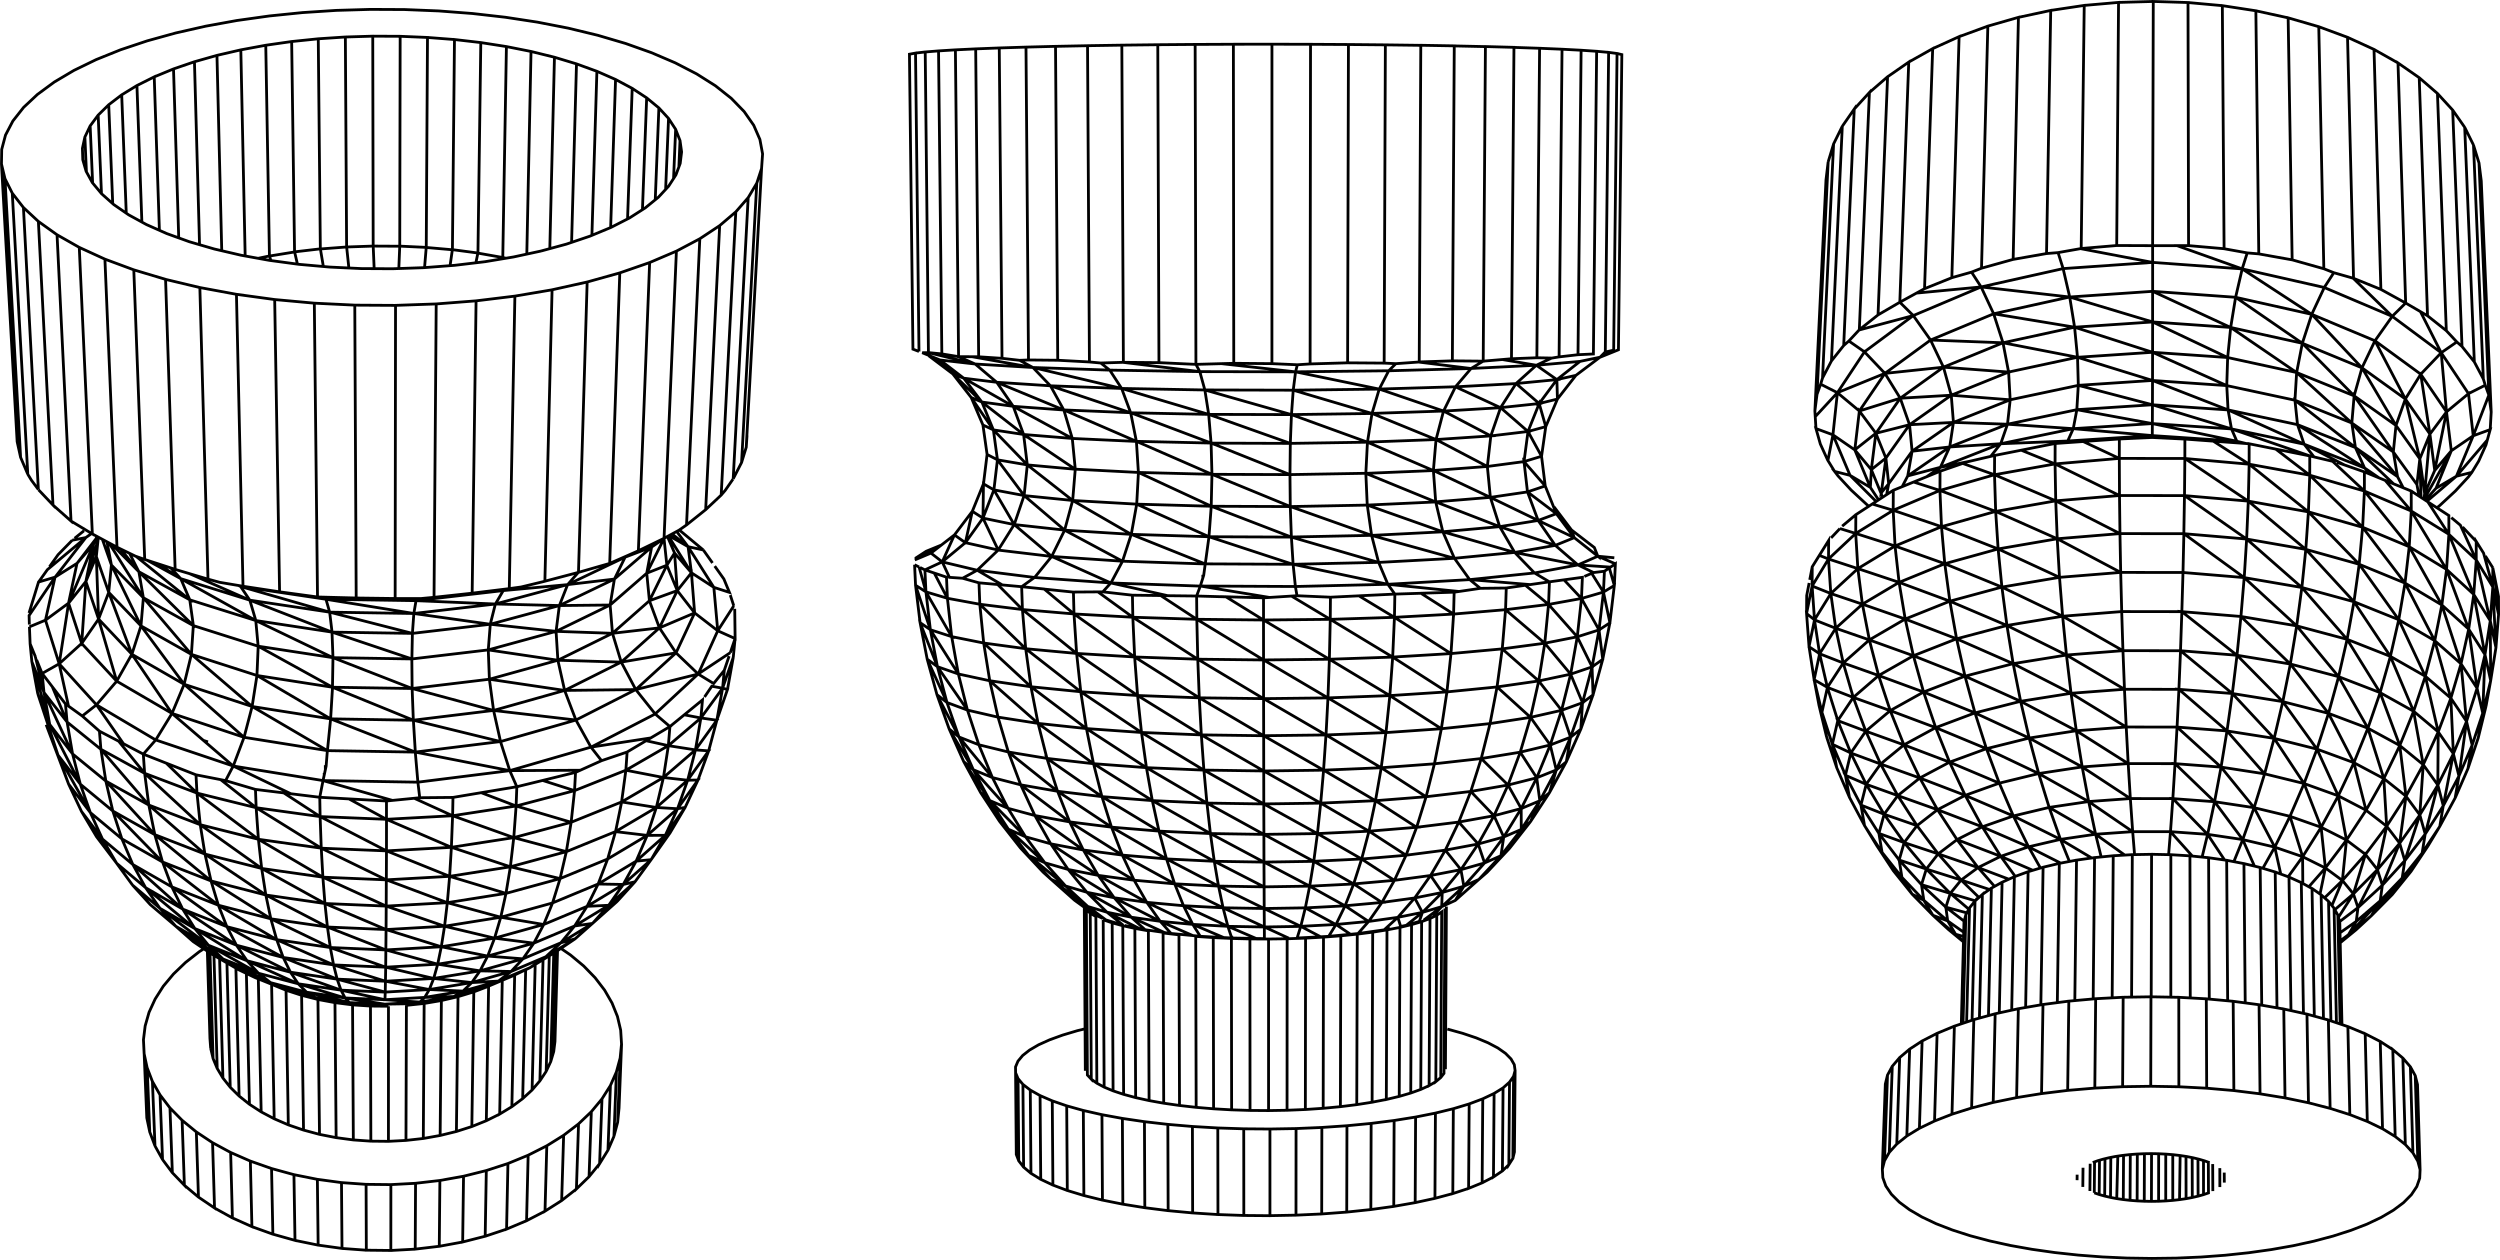 <?xml version="1.0" encoding="UTF-8" standalone="no"?>
<svg
   version="1.2"
   width="1154.182"
   height="581.637"
   id="svg6"
   xmlns="http://www.w3.org/2000/svg"
   xmlns:svg="http://www.w3.org/2000/svg">
  <defs
     id="defs10" />
  <desc
     id="desc2">plotter.vision</desc>
  <path
     d="m 190.131,304.21 -36.407,-0.582 -0.233,13.649 -34.319,-18.945 34.551,5.296 -35.643,-17.141 35.191,5.343 0.452,11.798 36.541,14.233 37.578,10.127 -37.023,4.514 -0.555,-14.641 -0.134,-13.651 -36.859,-12.38 -37.959,-14.756 -31.891,-9.926 34.659,19.339 1.092,11.845 -29.927,-9.503 -0.888,13.282 -3.368,13.803 -24.127,-13.859 -7.007,12.423 -16.164,-17.43 -5.36,4.854 -5.031,4.555 -7.86,4.464 -2.515,-6.219 m -0.603,-1.49 3.961,16.455 10.665,13.648 15.626,12.617 -0.672,-8.373 8.884,4.644 11.983,14.815 -0.613,-8.857 10.591,4.167 14.181,13.822 28.366,21.33 29.758,17.488 29.286,1.232 29.235,-1.621 -1.061,12.159 27.078,-4.288 2.028,-12.277 25.839,-6.986 -2.885,12.436 -22.953,-5.451 1.569,-13.463 24.27,6.477 2.221,-13.566 23.288,-9.383 1.975,-14.646 0.577,-8.4 -11.814,3.999 -9.8,4.41 -2.204,0.992 -0.457,8.425 -14.73,-4.705 -11.909,2.908 -0.341,8.899 26.981,-7.102 -1.565,14.604 -26.491,7.089 -28.797,4.459 27.228,9.004 -28.044,4.407 26.017,7.87 24.981,-6.827 -3.479,11.245 -23.919,6.597 19.838,3.347 -4.566,8.617 18.823,-7.922 5.759,-9.07 -20.016,8.375 -22.692,6.311 18.126,2.306 -21.303,5.969 3.177,-8.275 2.854,-9.658 -25.943,4.146 23.089,5.512 -24.589,3.971 21.413,4.304 -23.074,3.744 1.661,-8.048 -25.595,1.462 23.933,6.586 -24.01,1.383 0.077,-7.969 0.093,-9.404 25.502,7.942 1.501,-9.483 -27.002,1.541 0.068,-10.825 0.043,-12.127 28.174,10.538 -28.217,1.589 -29.243,-13.359 0.953,12.163 1.153,10.852 27.069,1.169 -28.222,-12.021 28.29,1.196 26.934,9.284 1.283,-10.873 24.66,6.727 2.417,-11.015 m 21.502,4.418 -4.082,9.945 m -4.566,8.617 -5.036,7.242 -5.472,5.84 -5.827,4.437 14.536,-6.174 7.356,-5.075 13.49,-8.248 -8.643,5.838 -4.847,2.409 6.902,-6.424 6.588,-1.824 8.057,-7.134 -14.645,8.958 -17.495,7.396 -19.807,5.554 -19.533,-3.082 -1.85,6.581 17.578,1.908 18.14,-5.12 16.066,-6.813 m 1.586,-0.41 -1.438,53.328 2.107,-4.513 1.369,-4.609 0.579,-4.649 1.187,-41.925 m -0.464,0.313 -1.302,46.261 m -1.369,4.609 1.387,-50.076 m 1.204,-0.739 -12.203,7.484 -7.777,3.709 -12.907,5.484 6.148,-3.019 -12.313,0.683 3.805,-5.407 3.541,-6.826 16.267,1.272 m 1.267,5.042 -1.375,59.487 -4.997,3.729 -5.617,3.413 1.188,-61.738 m -1.766,0.344 -16.374,4.618 10.226,-1.599 -14.5,4.112 4.274,-2.514 4.061,-3.934 -19.601,3.214 -20.255,-3.836 -0.096,5.014 20.352,-1.178 2.022,-5.122 21.384,-3.498 14.335,0.287 m 1.662,1.623 -1.295,60.795 m 4.997,-3.729 4.341,-3.982 3.611,-4.221 2.896,-4.38 m -2.896,4.38 1.452,-55.94 m -3.634,2.229 -1.429,57.933 m -14.954,11.123 -6.179,3.066 -6.684,2.688 -7.127,2.279 -7.507,1.839 -7.777,1.391 -8.002,0.895 -8.095,0.425 -8.117,-0.087 -8.087,-0.563 -7.938,-1.059 -7.689,-1.51 -7.373,-1.985 -7.015,-2.403 -6.523,-2.82 -6.016,-3.182 -5.414,-3.514 -4.774,-3.805 -4.096,-4.056 -3.383,-4.267 -2.638,-4.439 -1.894,-4.546 -1.428,-48.748 m 0.685,0.462 -8.494,-5.733 21.041,13.037 14.802,5.978 -5.635,-4.351 -5.293,-5.782 23.644,10.637 19.741,2.942 20.422,0.894 -0.136,3.519 18.348,-1.065 2.14,-3.633 15.54,0.72 -17.68,2.913 -2.24,2.164 -16.218,0.95 10.715,-0.185 m -0.695,0.736 -0.206,62.355 m 8.002,-0.895 0.39,-62.329 7.956,-1.351 -0.569,62.29 m 7.507,-1.839 0.741,-62.237 7.289,-2.213 -0.904,62.172 m 6.684,-2.688 1.055,-62.094 m -2.025,0.773 -4.81,1.837 m -7.289,2.213 -7.679,1.787 m -1.312,-0.452 -10.412,1.716 m 1.78,-0.546 15.646,-2.563 -13.406,0.399 m -0.252,2.796 -8.186,0.869 m 6.198,-1.501 -16.108,-1.1 -20.286,-4.413 1.896,3.608 18.39,0.805 m -0.11,2.05 -18.28,-2.855 -21.637,-6.55 -18.351,-4.855 -23.106,-12.941 17.812,7.159 20.058,5.289 21.544,3.205 1.784,5.085 -23.327,-8.29 3.586,5.348 3.853,3.889 17.784,2.66 1.992,2.149 12.442,1 -10.424,-0.463 m -0.57,0.501 0.356,62.349 m -7.938,-1.059 -0.539,-62.318 -7.866,-1.467 -7.542,-1.928 -7.175,-2.334 1.044,62.149 m -6.523,-2.82 -1.191,-62.068 6.67,2.738 m -1.164,-0.551 14.665,3.901 15.755,2.369 16.288,0.707 m 1.738,0.964 -0.018,62.367 m -8.117,-0.087 -0.169,-62.365 8.305,0.085 m -1.491,-6.533 -22.206,-5.979 22.302,0.965 22.278,-1.287 -22.16,-5.198 -0.118,6.484 -23.95,-7.537 24.068,1.052 -25.569,-9.072 1.502,8.02 -26.259,-11.65 24.758,3.63 25.646,1.104 -26.976,-10.573 1.33,9.469 -27.461,-13.256 2.703,9.626 3.01,8.228 -25.996,-14.221 4.409,8.554 21.587,5.667 23.249,3.422 1.648,6.572 -24.897,-9.995 3.353,6.789 -24.94,-12.457 -24.806,-16.662 20.397,8.108 22.985,5.993 -26.921,-15.903 24.217,6.278 26.131,3.787 -28.446,-14.784 -1.911,-12.25 29.205,16.182 -27.293,-3.932 -25.287,-6.488 -2.809,-12.401 28.096,18.889 2.315,10.998 -27.602,-17.486 -25.961,-21.37 23.152,8.969 26.185,6.639 28.252,4.019 -0.747,-13.391 -30.05,-18.673 29.531,4.098 30.624,1.254 -17.328,-9.422 17.329,0.965 -7e-4,8.457 30.538,-1.646 0.165,-8.46 13.03,-2.183 16.117,6.152 -29.312,4.492 28.237,10.099 1.076,-14.591 25.415,7.502 m -2.221,13.566 22.696,-9.251 -3.626,12.647 -21.956,9.04 m -3.479,11.245 21.041,-8.74 -5.107,10.31 9.979,-0.489 -15.737,9.559 -6.364,7.767 m 0.053,2.591 4.407,3.026 6.099,5.074 5.267,5.426 4.39,5.728 3.442,5.974 2.489,6.186 1.486,6.327 0.401,6.421 -0.639,6.449 -1.734,6.413 -2.785,6.32 -3.888,6.142 -4.921,5.921 -5.901,5.62 -6.88,5.263 -7.776,4.843 -8.609,4.354 -9.332,3.833 -9.983,3.243 -10.515,2.623 -10.92,1.958 -11.232,1.294 -11.392,0.607 -11.443,-0.122 -11.356,-0.806 -11.139,-1.508 -10.813,-2.163 -10.334,-2.83 -9.782,-3.433 -9.104,-3.982 -8.345,-4.512 -7.499,-4.974 -6.566,-5.384 -5.609,-5.718 -4.573,-6.001 -3.522,-6.211 -2.433,-6.348 -1.376,-6.436 -0.313,-6.443 0.788,-6.399 1.797,-6.29 2.817,-6.123 3.755,-5.91 4.702,-5.629 5.553,-5.322 6.325,-4.96 2.135,-1.377 m 1.627,1.098 1.198,40.294 0.346,4.64 -1.328,-44.788 m 1.676,1.131 12.547,7.304 20.727,8.911 -13.144,-5.29 -7.582,-3.621 -7.203,-4.966 -6.736,-6.347 -6.254,-7.671 -5.623,-9 -5.025,-10.269 25.422,18.377 -3.935,-9.91 -3.385,-11.208 -22.391,-8.748 -3.57,-12.622 -19.382,-10.913 22.952,23.535 -18.773,-10.674 -4.178,-12.86 -3.228,-13.814 19.834,11.058 25.927,22.637 -2.17,-13.555 26.848,6.726 29.012,4.097 -0.518,-14.575 -0.168,-8.914 13.464,0.746 m -13.464,-0.746 -13.365,-1.63 -3.249,-0.397 -13.064,-1.599 0.315,8.442 1.038,14.577 1.506,13.468 -28.354,-20.194 -1.518,-14.604 27.327,6.753 -16.389,-12.958 2.275,0.447 13.799,4.069 m 13.064,1.599 16.782,10.941 30.61,15.807 29.176,11.77 0.816,-13.411 0.56,-14.558 -17.706,-8.066 -10.06,0.984 -2.771,0.272 m 2.771,-0.272 -32.049,-9.151 -1.516,7.71 m 1.516,-7.71 1.425,-6.699 0.569,-7.128 40.591,0.674 0.619,7.152 0.583,6.738 0.853,7.179 -2.532,0.25 m 2.532,-0.25 15.339,-0.144 m 13.03,-2.183 3.208,-0.535 13.249,-2.211 -3.258,-7.431 -2.08,-6.513 -2.209,-6.917 -39.334,4.866 22.517,4.42 21.106,4.144 32.56,-0.189 m -2.204,0.992 -15.187,3.719 m 14.73,4.705 23.697,-9.425 19.616,-11.337 0.718,-8.821 6.633,-5.418 7.668,1.454 0.739,-8.335 -8.406,6.881 m 7.668,1.454 -15.02,12.785 -10.277,-2.284 -8.762,5.221 m -0.577,8.4 17.349,3.367 11.178,1.251 -4.668,13.163 9.447,-13.265 -4.779,0.103 -14.455,12.581 9.787,0.582 -13.998,12.309 4.211,-12.891 3.277,-13.832 14.77,-12.746 -3.592,13.997 9.698,-13.555 -6.106,-0.442 2.517,-14.743 7.37,1.038 -9.887,13.705 -12.502,-1.958 -2.267,14.704 -19.324,11.279 16.046,2.553 -18.859,11.145 14.649,1.746 -18.274,10.901 -4.394,11.545 11.589,0.209 -6.718,9.611 -7.456,8.368 -8.281,1.19 m 8.281,-1.19 11.368,-10.145 -3.912,1.776 12.153,-10.848 -5.435,1.237 -16.697,10.101 m 5.107,-10.31 17.543,-10.549 -5.954,10.758 12.874,-11.44 -7.439,10.203 -8.242,9.072 m 8.76,-18.593 5.125,-11.897 8.357,-0.041 9.136,-12.865 -6.96,11.767 -2.176,1.097 -6.561,11.256 8.737,-12.353 m -2.176,1.097 -13.482,11.938 6.921,-0.682 m 6.561,-11.256 5.641,-12.269 3.495,-0.596 5.952,-12.67 4.919,-13.452 3.781,-14.148 4.906,-14.193 -2.257,-0.591 -2.649,14.785 m -7.37,-1.038 10.018,-13.747 4.923,-14.227 -2.666,14.818 m -2.257,-0.591 0.793,-8.292 2.214,-6.502 m 0.544,-1.602 2.216,-6.525 -0.844,8.694 m -1.372,-2.168 -14.835,9.853 -19.843,18.433 6.806,5.822 -8.836,5.254 -2.158,1.283 m 2.158,-1.283 -27.623,4.251 -37.471,10.851 -42.421,5.326 -43.787,-0.738 -41.481,-6.721 -3.512,6.736 m -2.275,-0.447 -8.936,-1.748 -2.456,-0.48 0.454,8.433 -24.158,-9.131 -20.195,-11.087 2.279,14.682 22.61,24.727 -2.775,-13.668 23.758,9.082 -25.676,-23.735 1.919,14.653 -22.114,-25.74 m -0.672,-8.373 -7.954,-7.004 -6.334,-4.561 -4.313,-19.537 -6.316,-20.144 4.402,-19.85 -11.962,17.693 0.114,4.184 m 0.031,1.059 7.416,-3.085 5.15,-3.8 5.496,-4.055 3.907,-18.374 8.667,-11.232 m 1.047,0.3 -5.629,19.292 3.56,-17.204 -7.645,8.843 -5.244,3.298 -4.907,3.082 -7.618,2.262 -1.897,6.2 -2.478,8.086 m 0.176,6.387 0.319,7.823 0.804,8.254 5.591,14.191 -0.841,-8.745 4.672,6.111 6.834,16.282 -0.744,-8.336 -6.09,-7.946 m -3.831,2.634 13.191,28.378 15.379,12.568 m -11.793,1.41 4.628,13.127 14.572,12.137 5.045,11.835 23.042,20.597 -17.137,-9.893 22.76,18.892 19.184,7.662 4.882,7.168 -24.066,-14.83 -16.133,-9.368 -12.639,-10.692 8.157,8.98 11.804,10.004 -7.322,-8.292 -6.627,-9.524 -13.381,-11.28 7.369,10.113 m 6.012,1.168 -5.905,-10.705 18.017,10.329 21.487,8.467 -25.776,-19.956 4.288,11.489 m -5.485,9.901 22.387,17.04 -15.065,-8.748 21.8,15.095 16.37,6.593 m -0.084,2.597 1.312,61.384 m -5.414,-3.514 -1.41,-60.389 m -4.843,-2.446 1.48,59.03 m -4.096,-4.056 -1.523,-57.383 m -1.792,-1.816 22.005,10.944 16.569,4.393 19.775,4.809 m 1.448,1.038 -8.121,-1.028 m 4.662,-0.035 -10.494,-1.567 m -2.034,0.135 0.716,62.275 m -7.373,-1.985 -0.884,-62.218 m 2.306,-1.424 4.02,2.441 13.744,2.344 m 3.459,1.063 8.274,0.547 m -25.476,-3.954 -20.59,-6.834 m -22.005,-10.944 -13.838,-8.071 -7.962,-7.024 m 17.599,13.422 1.495,52.166 m -1.894,-4.546 -1.091,-4.629 m 5.623,13.614 -1.528,-55.089 m -34.823,43.898 1.211,29.6 1.367,6.523 2.413,6.434 -1.182,-29.773 m -2.433,-6.348 1.202,29.688 m 2.413,6.434 3.489,6.294 -1.149,-29.857 m 4.573,6.001 1.104,29.936 5.552,5.793 -1.047,-30.012 m 6.566,5.384 0.979,30.082 7.419,5.039 -0.899,-30.146 m 8.345,4.512 0.808,30.205 9.004,4.033 -0.709,-30.256 m 9.782,3.433 0.6,30.299 10.219,2.866 -0.484,-30.335 m 10.813,2.163 0.363,30.363 11.013,1.527 -0.237,-30.382 m 11.356,0.806 0.108,30.392 11.313,0.124 0.022,-30.393 m 11.392,-0.607 -0.151,30.386 11.105,-1.31 0.278,-30.369 m 10.92,-1.958 -0.401,30.345 10.397,-2.657 0.519,-30.311 m 9.983,-3.243 -0.63,30.27 9.229,-3.882 0.733,-30.221 m 8.609,-4.354 -0.827,30.165 7.692,-4.905 0.91,-30.102 m 6.88,-5.263 -0.983,30.034 5.84,-5.694 1.044,-29.96 m 4.921,-5.921 -1.093,29.881 3.851,-6.224 1.13,-29.799 m 2.785,-6.32 -1.155,29.714 1.721,-6.5 1.167,-29.627 m 0.639,-6.449 -1.168,29.539 -0.638,6.537 m -1.721,6.5 -2.761,6.405 m -3.851,6.224 -4.872,5.999 m -5.84,5.694 -6.808,5.332 m -7.692,4.905 -8.515,4.41 m -9.229,3.882 -9.872,3.285 m -10.397,2.657 -10.797,1.983 m -11.105,1.31 -11.262,0.615 m -11.313,-0.124 -11.227,-0.816 m -11.013,-1.527 -10.691,-2.191 m -10.219,-2.866 -9.673,-3.477 m -9.004,-4.033 -8.254,-4.57 m -7.419,-5.039 -6.497,-5.455 m -5.552,-5.793 -4.529,-6.081 m -13.714,-136.208 -14.011,-11.751 6.536,11.176 -16.234,-23.943 9.698,12.767 -5.605,-12.22 -14.952,-26.573 10.324,13.446 15.021,12.404 m -10.393,0.724 -10.049,-13.171 -4.903,-13.403 -5.447,-13.994 10.35,27.396 5.956,12.624 6.944,11.692 9.29,12.251 m -16.768,-36.523 -3.586,-13.979 -10.551,-13.597 14.137,27.575 m -3.586,-13.979 -2.526,-14.73 m 7,-2.76 6.559,-5.159 12.488,17.965 9.159,4.8 5.707,-6.552 -27.354,-16.212 4.529,-5.289 4.82,-5.628 -8.376,-28.672 -7.788,11.242 -6.061,-18.591 11.552,-27.218 1.542,-3.603 m 0.649,0.35 -0.935,8.94 -4.816,11.517 -7.992,10.014 -2.213,14.313 -2.117,13.686 17.207,18.939 m 9.349,-10.918 25.517,14.885 -18.511,-27.308 -15.383,-16.249 -5.858,-17.363 -1.931,28.605 m 7.788,-11.242 -1.042,-28.88 5.727,16.546 1.243,-12.625 13.644,28.092 -14.888,-15.467 -4.686,12.334 m 4.686,-12.334 10.697,28.583 4.191,-13.116 19.936,26.975 -5.616,13.449 -3.871,6.309 -3.642,5.936 35.792,12.047 26.6,12.8 m 15.399,-8.514 -0.011,-1.082 m 0.539,-1.402 -0.021,-2.188 m 0.97,-6.721 1.483,-14.676 38.209,0.629 40.233,9.855 -3.211,-14.369 -1.929,-14.41 -35.649,4.283 -36.774,-0.585 -0.88,14.597 39.108,15.35 -0.9,-14.722 -37.329,-15.225 -34.889,-5.432 -2.237,14.317 36.246,5.711 -34.009,-20.028 -30.245,-9.734 -23.303,-13.172 1.108,-12.976 -15.901,-25.345 m -0.906,-0.488 2.054,10.717 14.752,15.116 -2.073,-12.003 -12.4,-12.573 m 2.294,1.236 8.527,4.144 4.271,1.521 -5.037,-133.712 14.67,4.392 4.416,133.878 -9.254,-3.002 -4.795,-1.556 m 1.13,0.366 15.512,8.494 4.158,9.765 -23.491,-12.953 -4.306,-8.519 m 3.016,1.428 24.781,20.044 1.666,11.916 -23.084,-12.866 22.195,26.148 28.008,24.051 34.763,20.387 -38.482,-6.153 -2.572,6.829 -2.421,6.43 -13.789,-11.845 2.123,0.709 m -2.123,-0.709 -14.491,-12.448 33.273,11.033 -27.657,-24.482 31.375,10.248 -3.719,14.234 m -22.173,17.32 -13.727,-5.389 m -19.751,-8.967 -2.21,-1.158 m -28.05,6.374 -9.325,-28.285 5.512,14.156 -2.64,-14.781 m -2.872,0.625 -2.718,-14.816 8.23,28.972 m -6.6,-31.236 -2.434,-5.991 m 3.88,-28.496 4.08,-5.724 17.742,-14.821 2.703,-1.873 m 0.314,0.19 11.375,6.126 -5.573,-132.987 13.334,4.941 m -13.334,-4.941 -11.839,-5.422 -10.262,-5.827 -8.615,-6.159 -6.906,-6.42 -5.144,-6.613 -3.379,-6.722 -1.615,-6.751 0.112,-6.741 1.759,-6.632 3.397,-6.49 4.948,-6.28 6.418,-6.008 7.784,-5.719 9.043,-5.354 10.241,-4.975 11.314,-4.557 12.272,-4.102 13.109,-3.629 13.833,-3.139 14.451,-2.629 14.968,-2.1 15.347,-1.562 15.59,-1.013 15.787,-0.463 15.785,0.08 15.735,0.637 15.542,1.187 15.203,1.732 14.825,2.262 14.245,2.778 13.612,3.292 12.849,3.783 11.948,4.25 10.954,4.687 9.861,5.094 8.661,5.47 7.343,5.814 5.933,6.104 4.423,6.339 2.855,6.549 1.239,6.667 -0.47,6.752 -2.207,6.759 -3.973,6.683 -5.716,6.569 -7.444,6.342 -9.166,6.069 -10.808,5.713 -12.358,5.273 -13.78,4.772 -15.064,4.211 -16.198,3.59 -3.323,134.544 15.512,-4.085 4.009,-134.048 m 15.064,-4.211 -4.657,134.117 -14.415,4.143 m -0.082,0.022 -4.93,5.626 -33.349,8.952 29.534,0.72 23.439,-0.25 16.898,-14.683 9.298,-3.686 4.808,11.709 8.014,10.311 -8.597,18.432 5.279,5.045 4.956,4.737 -13.836,3.445 -14.985,3.731 4.628,5.802 4.35,5.454 -29.653,15.326 4.889,6.252 m -4.889,-6.252 -3.373,-6.069 -3.584,-6.45 27.632,-14.064 18.587,-16.958 -7.665,-11.528 16.262,-6.904 5.504,4.249 5.16,3.984 -9.027,19.981 7.134,4.378 4.943,-6.127 m -0.793,8.292 -4.999,-0.914 -3.352,4.954 m -13.168,-20.364 -25.299,4.271 6.713,12.687 -32.84,0.393 5.207,13.672 -34.802,9.94 m -3.211,-14.369 38.013,4.429 m -5.207,-13.672 26.127,-13.079 17.634,-15.799 8.248,-17.214 -12.862,4.683 8.054,-16.391 -1.319,-12.345 -7.979,16.031 1.245,12.705 4.613,12.531 -21.673,2.502 4.039,13.297 -29.244,-0.861 3.117,13.94 -32.805,9.242 m -1.929,-14.41 31.617,-8.773 25.205,-12.436 17.059,-15.034 m -1.245,-12.705 2.264,-12.079 5.715,-3.953 m 0.018,-0.083 5.704,-132.577 m 10.808,-5.713 -6.132,132.116 -3.464,2.423 -6.915,3.751 -11.858,5.755 5.205,-133.06 m -10.194,-20.147 2.146,-60.284 -7.685,-4.1 -8.616,-3.776 -9.418,-3.423 -10.173,-3.067 -10.816,-2.663 -11.364,-2.262 -11.828,-1.843 -12.155,-1.411 -0.946,97.014 11.784,1.551 1.317,-97.154 m 11.828,1.843 -1.679,97.336 m -0.04,0.039 1.494,0.337 m -1.497,-0.338 -11.453,-2.023 -0.926,4.474 m 4.102,-0.488 -13.867,1.651 -14.26,1.087 -14.497,0.502 -14.52,-0.085 -14.443,-0.692 -14.166,-1.26 -13.673,-1.835 -13.108,-2.373 -12.352,-2.879 -11.476,-3.342 -10.475,-3.785 -9.357,-4.147 -8.191,-4.482 -6.91,-4.762 -5.592,-4.968 -4.277,-5.141 -2.877,-5.241 -1.529,-5.292 -0.178,-5.293 1.134,-5.227 2.434,-5.139 3.698,-4.99 4.874,-4.785 5.992,-4.567 7.032,-4.298 7.984,-4.001 2.384,70.836 m -8.086,-3.804 -2.282,-63.031 m -7.032,4.298 2.102,54.625 m -6.249,-4.399 -1.845,-45.658 m -4.874,4.785 1.522,36.234 m -4.081,-4.905 -1.139,-26.339 m -2.434,5.139 0.708,16.057 m -22.175,22.907 6.745,130.941 -6.664,-7.045 m -0.096,-0.129 -6.89,-130.186 m -5.144,-6.613 7.154,129.735 -3.315,-7.8 -7.217,-128.657 m -1.615,-6.751 7.241,128.187 0.543,2.465 1.048,4.756 m 3.315,7.8 1.672,2.753 3.209,4.311 m 6.761,7.174 8.325,7.374 -6.455,-132.156 m 10.262,5.827 6.037,132.283 -3.211,-1.942 -6.633,-4.012 m 5.966,4.494 -4.297,3.469 m -1.099,0.886 6.258,-1.211 -14.205,18.283 m -2.551,-4.847 3.95,-5.538 6.548,-6.687 m 13.902,-0.402 4.174,11.859 m 4.262,-7.404 8.417,10.517 25.157,24.869 m -1.666,-11.916 30.501,9.574 -2.768,-9.413 36.858,5.533 1.102,9.223 37.096,0.575 -0.237,11.805 35.265,-4.181 0.518,13.549 34.734,5.168 m -3.117,-13.94 -0.835,-13.342 26.04,0.906 -1.084,-13.056 1.974,-11.98 17.189,-14.781 -12.244,4.674 -4.945,10.107 -25.412,12.23 -1.518,11.901 24.956,-12.15 m 1.974,-11.98 -21.597,2.558 -3.815,9.672 -31.887,8.629 -0.931,11.837 32.135,4.777 m -0.835,-13.342 -31.301,8.565 m 0.931,-11.837 -35.959,4.213 -38.197,-9.798 -41.114,-11.842 39.407,5.885 1.707,5.958 38.86,0.609 -0.662,9.189 m 0.662,-9.189 -40.566,-6.567 -0.978,-0.975 m 0.978,0.975 41.577,0.645 -1.011,5.922 35.297,4.976 30.369,3.272 m 5.333,-21.573 -29.705,2.749 4.067,-1.085 m -1.295,0.179 2.588,-135.041 -17.911,2.188 -18.415,1.429 -18.775,0.656 -0.178,135.338 11.946,0.012 6.004,-0.567 1.003,-135.439 m -5.376,-16.771 0.772,-9.304 12.066,1.056 m 0,4e-4 -1.063,7.349 m -10.994,-8.448 0.569,-96.919 -12.616,-0.526 -12.65,-0.064 -12.648,0.382 -12.508,0.829 -12.277,1.266 -11.963,1.714 -11.513,2.129 -11.02,2.544 -10.392,2.947 -9.667,3.315 -8.906,3.674 m 8.906,-3.674 2.405,78.013 m 9.608,3.143 -2.346,-84.471 m 10.392,-2.947 2.21,90.203 m 10.812,2.42 -2.002,-95.167 m 11.513,-2.129 1.696,97.275 -5.245,1.1 m 5.289,-1.061 11.584,-1.882 m 0,-4e-4 1.298,5.628 m -1.333,-5.668 -1.329,-97.106 m 12.277,-1.266 0.956,96.98 -11.903,1.392 m -10.938,4.021 -0.615,-2.098 m 2.382,20.089 18.298,1.672 1.47,135.648 -17.507,-2.387 -2.261,-134.932 -17.655,-2.418 3.028,134.784 16.888,2.566 m -13.743,3.864 -4.256,-6.31 -0.965,-0.47 m 1.849,0.311 -10.531,-1.774 -5.405,-1.477 -3.756,-134.614 -15.834,-3.774 m 15.834,3.774 16.893,3.119 m 35.953,4.09 18.684,0.903 0.646,135.211 -5.803,-0.152 -12.057,-0.314 m 17.86,0.466 17.981,0.241 m 9.636,0.989 0.598,-0.979 m -0.598,0.979 36.639,1.549 -2.353,9.349 m 2.353,-9.349 -37.65,4.373 m 1.011,-5.922 40.284,-4.654 1.358,-0.732 m 1.414,-0.174 -17.128,2.106 1.804,-134.959 m 17.911,-2.188 17.169,-2.909 m -5.153,-17.893 -12.597,2.72 -13.328,2.216 m 19.417,-3.53 1.947,-93.545 m 10.816,2.663 -2.14,88.356 m -4.116,1.12 11.789,-3.207 10.809,-3.656 9.72,-4.04 8.596,-4.39 7.318,-4.68 6.041,-4.913 4.712,-5.095 3.358,-5.204 1.966,-5.289 0.642,-5.3 -0.728,-5.249 -2.02,-5.174 -3.275,-5.036 -4.462,-4.857 -5.64,-4.644 -6.679,-4.379 m 6.679,4.379 -1.949,51.626 m 5.911,-4.571 1.679,-42.41 m 4.462,4.857 -1.345,32.765 m 3.663,-5.02 0.957,-22.709 m 2.02,5.174 -0.522,12.182 m 18.825,27.104 -6.46,131.123 -5.798,4.632 -3.041,2.43 m -3.325,2.326 5.062,4.219 6.012,5.014 m 0,0 4.241,5.988 m 1.032,1.457 4.223,5.953 2.555,6.175 -7.19,-2.321 -11.892,-18.78 7.03,1.53 m -7.03,-1.53 -4.522,-2.592 -4.331,-2.482 m -0.242,0.131 10.641,16.993 5.344,3.476 5.003,3.254 1.796,20.043 8.024,3.603 -0.08,-6.06 -0.097,-7.679 m -0.444,-1.375 -7.403,11.512 m -10.665,-8.233 -1.478,-18.541 -6.535,8.23 -1.251,-17.351 7.787,9.121 -0.806,-6.282 -0.74,-5.768 -5.265,-7.021 m -2.133,1.157 7.398,5.864 m -6.241,2.929 -3.557,5.642 m 3.557,-5.642 -3.294,-7.634 m -6.398,3.194 -0.899,1.689 m -6.125,1.72 -4.28,1.885 -8.953,3.944 m 5.428,-2.391 1.688,-0.484 -26.543,12.665 m -10.816,-1.485 -10.631,2.57 -5.486,0.759 m -2.772,0.906 -3.645,6.203 m 3.645,-6.203 -9.622,0.618 m -4.734,0.582 -11.561,1.253 -6.052,0.656 m -81.182,22.582 -0.57,13.513 m -3.29,-34.771 -27.864,-12.262 m -4.026,2.336 -4.58,-4.947 m 1.988,0.645 15.174,4.51 m -12.582,-0.207 -10.605,-6.902 m 90.96,-119.393 18.806,0.114 m 1.519,-17.002 0.424,-10.308 -12.255,-0.071 0.449,10.431 m -0.453,-10.431 -12.252,0.419 1.026,9.709 m -1.029,-9.709 -12.116,0.91 1.365,8.114 m 10.738,-9.067 -0.577,-96.898 m 12.648,-0.382 0.195,96.86 m 12.268,0.071 12.234,0.579 m -12.234,-0.579 0.187,-96.866 m 12.616,0.526 12.457,0.962 m 56.336,11.246 -2.26,82.397 m 9.376,-3.244 2.302,-75.729 m 8.616,3.776 -2.265,68.358 m 57.773,-7.224 -6.738,130.722 -7.165,6.744 m 7.165,-6.744 1.844,-2.148 3.618,-5.222 m 0.078,-0.112 6.914,-129.81 m 3.973,-6.683 -7.016,128.935 -3.871,7.558 m 3.871,-7.558 2.147,-7.029 7.076,-128.664 m -6.713,123.218 -0.363,5.446 m -7.357,68.25 1.605,4.966 m -51.774,90.552 -2.813,13.698 m -75.763,7.232 -29.992,1.642 -0.059,13.39 -30.033,-14.623 30.092,1.233 0.014,-14.553 29.978,12.912 m -0.322,69.139 -2.014,0.57"
     style="fill:none;stroke:#000000;stroke-width:1.3;stroke-miterlimit:4;stroke-dasharray:none"
     id="path847" />
  <path
     d="m 583.365,304.689 29.716,17.51 -0.897,17.11 27.681,-1.093 1.785,-17.074 26.351,-1.712 -2.569,17.007 -23.781,-15.295 1.312,-17.782 25.038,16.069 1.877,-17.692 23.668,-2.166 1.526,-18.086 0.326,-10.009 -11.947,0.144 -9.889,1.451 -2.225,0.326 -0.256,10.103 -15.079,-9.607 -12.034,0.385 -0.192,10.727 27.305,-1.505 -1.202,18.237 -26.916,1.623 -29.225,0.998 27.912,16.783 -28.568,1.057 26.784,16.017 25.566,-1.779 -3.198,16.194 -24.561,1.816 20.718,13.387 -4.37,14.103 19.45,-2.411 5.544,-14.133 -20.623,2.441 -23.371,1.823 19,12.28 -22,1.801 3,-14.081 2.653,-15.21 -26.608,1.116 23.954,14.094 -25.294,1.123 22.294,12.958 -23.799,1.105 1.504,-14.063 -26.272,0.371 24.767,13.692 -24.711,0.366 -0.057,-14.058 -0.023,-15.215 26.295,14.844 1.34,-15.217 -27.635,0.373 -0.03,-16.264 -0.036,-17.125 29.717,-0.349 0.656,-17.84 0.407,-18.421 0.089,-10.224 13.142,-0.637 16.4,9.929 -29.631,0.931 28.818,17.423 0.813,-18.354 26.103,16.732 m -1.877,17.692 23.153,-2.287 -3.245,16.918 -22.477,2.376 m -3.198,16.194 -3.843,15.203 m -4.37,14.103 -4.887,12.896 -5.368,11.595 -5.765,10.213 15.125,-2.077 12.712,-2.529 -9.147,9.185 -3.565,-6.657 7.323,-10.362 14.019,-2.707 -8.63,10.54 9.978,-2.885 -1.349,-7.656 -7.208,-8.999 -6.81,11.706 5.389,7.833 -0.24,6.549 -4.021,4.238 m 1.737,-0.265 -0.432,76.812 2.27,-1.885 1.495,-1.925 0.449,-76.13 m 0.663,-0.878 -0.446,75.066 m -2.16,3.868 0.443,-76.475 -2.281,1.548 -3.115,1.502 -0.416,77.14 3.1,-1.83 m -3.1,1.83 -3.853,1.763 -4.622,1.661 -5.314,1.554 -5.966,1.42 0.309,-78.284 6,-1.166 -0.342,78.03 m 5.314,-1.554 0.371,-77.752 4.647,-1.364 -0.396,77.455 m 6.766,10.931 -9.151,1.817 -9.918,1.595 -10.607,1.343 -11.166,1.077 -11.588,0.792 -11.908,0.508 -12.06,0.214 -12.094,-0.098 -11.977,-0.39 -11.719,-0.689 -11.343,-0.966 -10.803,-1.247 -10.184,-1.5 -9.434,-1.728 -8.599,-1.948 -7.675,-2.137 -6.662,-2.302 -5.631,-2.434 -4.521,-2.545 -3.401,-2.623 -2.249,-2.671 -1.136,-2.698 -0.025,-2.691 1.12,-2.663 2.163,-2.608 3.211,-2.529 4.169,-2.433 5.131,-2.308 5.991,-2.175 6.765,-2.019 3.389,-0.835 m 0.279,19.362 -0.472,-75.486 m 0.95,1.161 1.802,1.568 0.464,76.606 -1.794,-1.911 -0.472,-76.263 m 0.693,-1.549 -6.14,-2.873 12.916,8.347 -4.016,-1.895 -8.899,-6.452 -10.892,-9.708 -10.23,-10.959 17.002,14.099 9.832,2.894 12.617,2.537 15.025,2.095 -5.857,-10.215 -5.452,-11.602 24.174,13.277 20.253,1.042 21.042,0.359 -0.066,-11.44 21.101,11.105 -21.035,0.335 0.037,10.001 18.995,-0.311 2.004,-10.025 1.88,-11.459 18.425,10.441 18.82,-1.659 16.683,-2.227 m -7.323,10.362 -7.797,8.959 -6.311,5.77 2.837,-0.583 m -1.52,0.605 -6.596,1.045 -0.272,78.512 -7.089,1.112 -7.553,0.938 -7.949,0.75 -8.226,0.559 -8.453,0.348 -8.54,0.148 -8.549,-0.069 -8.501,-0.271 -8.326,-0.48 -8.045,-0.67 -7.692,-0.869 -7.294,-1.044 -6.754,-1.217 -6.201,-1.367 -5.549,-1.503 -4.859,-1.621 -4.132,-1.722 -3.372,-1.805 -2.579,-1.871 m 2.579,1.871 -0.452,-76.941 -2.592,-1.536 m -1.109,-3.117 8.327,6.205 7.96,2.415 -7.475,-5.976 11.236,2.318 15.292,7.063 -8.91,-1.289 -6.382,-5.774 13.372,1.901 15.043,6.572 -7.756,-0.746 -2.284,-0.22 -5.003,-5.607 15.017,1.42 16.216,0.884 13.006,5.607 -10.78,-0.199 m -0.432,-0.01 -3.721,-0.206 -14.289,-6.078 -4.283,-8.636 -4.074,-10.1 22.353,11.069 -2.099,-10.027 21.079,10.36 -18.979,-0.333 19.054,8.851 11.266,5.181 m -0.739,0.262 -0.046,79.174 m 8.453,-0.348 0.095,-79.112 8.274,-0.459 -0.143,79.012 m 7.949,-0.75 0.189,-78.878 -7.995,0.616 m -1.348,-0.166 -9.144,-4.817 16.255,-0.856 -3.363,5.471 10.066,-0.95 -6.703,-4.522 15.092,-1.405 -4.937,5.601 12.079,-1.722 m -5.278,1.067 -7.129,0.913 -0.232,78.71 m 7.089,-1.112 6.559,-1.272 m 3.599,9.707 -0.167,39.66 9.89,-1.735 0.195,-39.52 m 9.151,-1.817 8.266,-2.026 7.313,-2.204 6.274,-2.355 5.234,-2.481 4.14,-2.574 2.975,-2.647 1.866,-2.684 0.716,-2.698 -0.374,-2.684 -1.507,-2.643 -2.552,-2.582 -3.543,-2.492 -4.525,-2.388 -5.432,-2.262 -6.29,-2.115 -7.05,-1.958 m 10.068,34.563 -0.264,38.989 6.257,-2.562 0.28,-38.782 m 5.234,-2.481 -0.293,38.564 4.13,-2.8 0.303,-38.337 m 2.975,-2.647 -0.309,38.105 1.863,-2.921 0.313,-37.868 m 0.716,-2.698 -0.313,37.631 -0.716,2.935 m -1.863,2.921 -2.968,2.88 m -4.13,2.8 -5.221,2.699 m -6.257,2.562 -7.294,2.398 0.244,-39.182 m -8.266,2.026 -0.221,39.36 8.243,-2.203 m -8.243,2.203 -9.125,1.977 m -9.89,1.735 -10.576,1.461 0.137,-39.777 m -11.166,1.077 -0.104,39.872 11.134,-1.172 m -11.134,1.172 -11.554,0.862 0.07,-39.941 m -11.908,0.508 -0.035,39.986 11.873,-0.552 m -11.873,0.552 -12.025,0.232 v -40.004 m -0.639,-8.513 v -79.201 l 8.59,-0.122 8.502,-0.286 m -3.901,-0.043 10.827,-0.583 3.718,-0.199 m 5.625,-0.251 7.596,-0.77 m 0.248,-0.25 -3.372,0.319 m -6.703,-4.522 4.2,-8.638 17.017,-1.539 -13.055,-8.554 3.682,-11.513 -20.407,-11.731 -1.7,12.803 22.107,-1.072 3.391,-12.836 17.114,11.095 18.126,-2.338 6.211,-12.969 16.265,-2.92 -7.296,13.046 -15.18,2.843 m 7.208,8.999 7.971,-11.842 -8.968,-10.126 m 8.968,10.126 11.791,-3.225 8.109,-3.5 4.293,-3.639 -9.649,12.289 -4.052,3.491 -10.187,10.948 -6.928,3.134 9.574,-10.739 7.542,-3.342 -6.407,7.673 -3.78,3.275 -10.888,9.703 -6.258,2.865 -8.906,2.636 -1.423,4.175 -6.016,1.794 7.439,-5.969 -11.362,2.302 -13.453,1.891 6.125,-8.773 m 7.329,6.881 1.319,4.202 2.605,-0.534 m 2.425,-0.318 -5.343,1.276 m 9.989,-2.64 3.873,-1.447 m -2.882,0.723 8.282,-6.198 10.219,-9.434 -3.96,6.569 m 2.612,-14.225 10.922,-3.084 8.84,-11.984 -1.298,8.641 9.408,-12.141 -5.356,8.65 -10.459,11.164 m -1.134,-4.331 -2.951,-8.759 m 11.791,-3.225 -4.495,-9.821 6.483,-14.168 6.083,10.849 -12.566,3.319 -10.721,-11.213 4.832,-15.188 -21.613,2.426 m 16.781,12.762 17.204,-2.955 -12.372,-12.233 4.062,-16.144 18.704,-2.875 3.775,-16.808 14.737,-3.125 -4.189,16.682 9.673,-3.502 -5.484,-13.18 -11.944,-14.294 -2.793,17.419 10.548,13.557 -14.323,3.251 -15.459,-14.043 19.234,-2.765 -16.841,-14.806 19.634,-2.613 15.003,-2.957 -3.059,17.251 9.894,-3.366 -6.835,-13.885 1.945,-17.696 0.417,-9.769 -8.494,1.167 -6.713,0.917 -0.411,10.432 15.201,-2.747 -8.077,-8.602 m -6.715,0.917 -8.91,1.273 -27.894,-2.296 -37.789,2.159 3.221,4.522 -13.356,0.642 -3.234,0.155 m -7.825,-9.791 21.193,4.472 -2.076,-4.917 -2.198,-5.206 -39.473,0.892 0.541,5.272 0.511,4.981 0.743,4.258 -2.547,0.161 -10.122,0.634 -2.788,0.175 -17.382,-0.489 17.39,10.726 -0.01,-10.237 m 2.788,-0.175 -31.96,-5.276 -1.709,4.585 0.104,10.774 30.784,0.329 30.802,-0.306 -17.899,-10.74 m 2.547,-0.161 15.44,0.677 m 5.317,-10.429 -22.553,-4.759 -40.564,-0.195 -0.709,5.26 -1.561,4.965 43.886,0.223 42.694,-1.022 32.818,3.315 m -2.225,0.326 -15.336,0.496 m 15.079,9.607 23.991,-2.015 19.856,-2.433 -10.679,-8.847 -8.851,1.271 m -0.326,10.009 18.109,15.473 1.747,-17.906 13.256,14.949 10.051,-3.178 -8.106,-14.518 10.15,-2.953 2.977,14.183 -5.021,3.288 1.717,13.583 -4.933,3.48 0.46,12.918 -4.87,3.628 4.41,-16.546 3.216,-17.063 2.044,-17.471 5.024,-3.053 -2.047,17.236 -3.304,16.87 -4.473,16.398 -5.635,15.82 -4.746,3.722 -1.962,11.366 -4.637,3.755 -3.138,10.499 7.774,-14.253 6.709,-15.088 0.764,-12.193 -5.511,15.915 -6.599,15.121 -7.601,14.23 4.463,-3.732 -8.728,13.32 4.266,-9.589 -8.597,3.588 7.183,-14.2 1.414,10.612 -8.559,13.228 -0.038,-9.64 -8.071,13.14 m 1.988,-23.989 5.645,-15.172 -18.017,2.939 m 12.372,12.233 13.266,-3.351 9.014,-3.619 -2.791,-11.533 9.39,-3.588 -4.162,-12.413 -5.227,16.001 -6.223,15.151 -7.621,-11.821 4.749,-16.08 9.096,12.75 -13.844,3.33 m -10.71,-30.123 2.393,-17.571 m -10.095,-27.951 -4.918,-4.023 -3.426,-4.784 -3.631,-5.07 27.826,-2.699 4.713,4.879 4.442,4.598 6.881,4.099 m -6.881,-4.099 -29.924,3.077 m -7.058,-9.854 -5.346,-12.237 33.172,9.538 15.179,2.999 14.016,2.769 -20.039,3.709 m -9.155,-9.477 18.749,-3.264 5.382,4.653 5.064,4.378 7.216,3.52 5.021,-0.609 -0.454,9.628 -5.421,-8.657 -3.375,1.441 m -2.987,-5.324 15.04,1.016 2.248,-1.526 -0.48,9.997 -2.32,-8.097 -2.25,1.521 m 5.05,-3.421 -8.105,-3.509 -9.182,4.018 m 3.914,-8.165 -5.607,-4.414 -8.753,3.547 -7.926,-11.495 16.68,7.948 -8.282,-11.065 -8.397,3.117 -4.92,-13.178 8.189,-2.749 5.129,12.81 -13.317,-10.061 -1.604,-13.993 9.793,11.244 -1.696,-13.699 -8.097,2.455 1.843,-13.904 8.2,-2.228 -1.946,13.678 -6.254,-11.449 5.163,-12.905 3.038,10.676 5.382,-12.745 -8.42,2.068 8.171,-11.044 8.786,-1.968 -8.537,10.944 -0.248,-8.976 10.683,-8.409 9.221,-1.931 -11.119,8.371 m 1.897,-6.44 -20.158,1.783 9.475,6.626 -18.84,1.811 10.669,9.233 -17.816,1.898 12.653,11.007 -17.165,2.043 -1.602,14.108 16.924,-2.247 m 1.604,13.993 -17.134,2.519 22.054,10.659 -17.754,2.86 25.68,8.635 m 8.753,-3.547 -1.272,-3.564 5.435,4.18 5.098,3.921 1.613,4.024 -5.268,-4.147 m 5.268,4.147 7.612,0.723 m -19.759,-12.847 -7.01,-7.501 -1.028,-3.139 8.038,10.64 m -26.23,10.374 -6.932,-11.898 -4.299,-13.519 -1.395,-14.265 -24.912,1.853 26.306,12.413 -25.239,2.078 29.539,11.441 -26.24,2.36 -3.298,-13.802 -1.067,-14.49 1.226,-14.277 23.686,12.424 m 1.602,-14.108 4.511,-13.049 7.147,-11.131 9.365,-8.437 7.082,-3.329 -6.853,-0.131 -11.716,0.457 -4.219,0.359 15.705,2.644 -30.12,1.479 5.583,-3.372 8.832,-0.751 m 4.219,-0.359 1.149,-143.77 -13.175,-0.364 -1.025,145.244 -14.239,-0.141 0.878,-145.423 -15.452,-0.271 -0.722,146.195 15.296,-0.5 m 8.656,3.513 -7.22,8.456 -35.202,1.049 29.69,10.15 -33.026,1.097 29.565,12.07 3.46,-13.167 21.828,11.482 -25.289,1.684 -31.664,1.177 -0.74,14.393 -35.031,0.609 -36.014,-0.134 -0.344,14.708 -33.617,-15.572 33.962,0.863 -34.882,-15.221 34.48,0.786 0.401,14.434 36.157,14.856 37.536,13.319 -37.032,0.778 -0.505,-14.097 -0.144,-14.723 -36.415,-14.568 -37.121,-14.009 -30.866,-1.277 33.507,14.5 0.92,14.358 -29.144,-1.508 -1.196,14.418 -3.708,13.71 -23.286,-2.566 -7.38,11.761 -15.165,-3.394 -5.505,4.568 -5.178,4.296 -8.002,3.704 -2.162,-1.088 m -0.517,-0.261 3.159,11.492 9.91,2.959 14.963,2.756 -0.384,-9.89 8.633,0.778 11.424,11.554 -0.357,-10.549 10.399,1.079 13.767,11.501 28.006,19.872 29.84,18.86 29.669,0.374 28.82,16.761 -28.784,0.364 -29.705,-17.499 0.943,17.113 1.181,16.252 27.611,0.398 -28.792,-16.65 28.762,0.387 27.665,15.89 1.119,-16.254 25.488,15.138 2.192,-16.231 m -26.127,-33.857 -30.372,0.33 v 17.859 l -30.369,-18.209 -29.981,-19.373 29.544,0.949 0.436,18.424 30.371,0.35 -0.023,-18.445 30.395,18.115 m -30.372,0.33 -30.807,-18.774 -16.695,-10.968 -13.036,-0.156 0.187,10.175 0.841,18.349 29.14,1.024 0.7,17.835 -28.486,-1.077 29.429,18.189 -27.618,-1.12 -1.811,-17.07 -1.354,-17.783 -26.794,-1.638 28.148,19.421 -26.232,-1.732 2.618,17.002 25.425,1.799 -28.043,-18.802 -22.996,-2.307 25.614,19.31 -22.324,-2.393 -3.29,-16.917 -19.028,-2.78 22.319,19.697 -18.502,-2.891 -3.817,-16.805 -2.796,-17.414 19.397,2.63 25.424,19.871 -1.916,-17.689 -1.211,-18.234 27.165,1.523 -16.127,-11.712 2.258,-0.015 13.682,1.552 m -9.949,-5.678 -3.733,4.126 m -2.258,0.015 -8.866,0.065 -2.436,0.018 0.264,10.106 -23.809,-2.031 -19.674,-2.442 1.79,17.896 21.825,20.194 -2.428,-17.564 23.508,2.182 -25.021,-20.265 1.513,18.083 -21.187,-20.526 m -0.384,-9.89 -7.586,-2.115 -6.066,-0.418 -3.314,-7.14 -5.199,-4.057 -7.472,3.148 m 0.146,-0.56 11.884,-6.119 m 0.239,-0.185 -7.008,2.876 -2.202,1.433 -2.881,1.874 m -0.277,2.903 0.45,9.48 4.798,3.055 -0.479,-10.143 4.321,1.453 6.068,11.649 -0.423,-9.759 -5.645,-1.89 m 3.68,-5.157 2.762,-6.1 2.875,-6.349 -5.589,4.328 -5.248,4.064 m 5.199,4.057 16.133,3.854 11.617,6.792 8.917,0.81 5.952,-4.265 -26.486,-3.337 4.713,-4.523 5.003,-4.801 -7.045,-14.738 -8.12,11.344 -5.046,-3.584 8.254,-10.911 4.913,3.151 0.227,-15.831 4.82,2.782 1.635,-13.89 12.304,16.515 -13.938,-2.624 -5.047,13.049 14.425,2.977 4.56,-13.402 18.725,15.968 -5.989,12.125 -17.297,-14.691 -9.378,-16.026 m -4.82,-2.782 -5.139,12.679 -3.208,14.495 m 5.45,12.718 -6.752,3.704 m -6.993,9.249 1.969,17.687 14.784,2.965 m -14.784,-2.965 3.084,17.246 4.194,16.679 14.119,3.26 4.763,16.075 22.726,18.148 20.477,2.46 26.341,15.921 -21.913,-1.82 -4.428,-14.101 23.265,1.843 25.214,1.146 1.605,14.06 24.69,0.393 23.011,12.437 -22.981,0.354 -0.03,-12.791 -26.295,-14.454 26.238,0.395 -27.634,-15.613 1.396,15.217 -27.927,-16.356 2.713,15.21 26.819,15.207 24.72,13.184 -22.933,-0.375 1.957,11.457 -24.012,-12.554 22.055,1.097 22.999,11.815 m 0.037,10.001 16.885,8.233 -1.682,5.399 m 1.682,-5.399 -16.811,0.285 0.03,5.376 -3.857,-0.07 m -2.834,0.202 8.598,0.056 m -1.937,-5.565 -0.074,-8.519 m 0.074,8.519 -16.833,-0.3 1.794,5.4 m 0.01,0.191 -10e-4,-1.222 m -0.177,1.218 0.103,79.14 m -8.326,-0.48 -0.151,-79.054 -8.092,-0.55 0.198,78.935 m -7.692,-0.869 -0.242,-78.779 -7.335,-0.858 0.283,78.593 m -6.754,-1.217 -0.322,-78.375 -6.236,-1.123 0.356,78.13 m -5.549,-1.503 -0.387,-77.862 5.58,1.234 m 2.111,0.077 2.599,0.543 m -2.599,-0.543 -15.008,-7.548 -9.239,-9.191 20.475,11.508 -7.859,-8.971 21.23,10.872 -6.205,-8.777 16.939,1.56 18.278,0.969 2.221,8.552 -20.499,-9.521 m 4.283,8.636 3.48,5.484 10.81,0.595 m 3.548,0.392 -8.374,-0.394 m -5.983,-0.592 -3.454,-0.331 m -0.026,-5.152 -21.222,-10.196 -22.436,-12.459 -6.865,-11.714 17.991,2.357 20.415,1.764 3.759,11.512 -18.722,-1.675 -23.443,-13.959 -6.302,-12.966 -5.585,-14.134 24.904,16.562 -19.32,-2.428 -22.598,-17.107 6.526,14.166 -12.394,-3.329 8.089,13.145 11.621,3.238 -7.316,-13.053 16.072,2.94 24.293,15.323 -4.973,-12.895 25.389,14.66 -3.475,-12.84 -3.076,-14.078 -27.146,-17.049 24.433,1.839 26.531,1.139 -28.799,-17.372 2.268,16.232 -27.693,-18.032 3.26,16.193 3.881,15.206 -25.38,-17.652 4.904,15.192 -17.013,-2.973 -13.07,-3.362 7.202,14.2 -8.42,-3.593 16.509,16.738 8.902,11.99 9.603,10.748 -6.772,-3.14 -14.107,-14.452 3.878,3.494 7.398,3.352 10.767,3.093 21.285,13.087 -7.41,-10.364 16.578,2.245 m -16.578,-2.245 -13.874,-2.723 8.668,10.549 m 0.428,6.546 8.811,2.644 m -1.722,3.491 0.434,77.264 m 4.132,1.722 -0.413,-77.572 -4.154,-1.414 m 4.154,1.414 4.885,1.331 m 0.92,-0.101 6.771,1.413 m 11.52,1.834 3.083,0.445 m 27.851,2.283 8.551,0.222 0.054,79.189 m -2.906,8.484 0.036,39.996 12.058,0.107 m -12.058,-0.107 -11.942,-0.424 -0.071,-39.962 m -11.719,-0.689 0.105,39.901 11.685,0.749 m -11.685,-0.749 -11.31,-1.051 -0.138,-39.817 m -10.803,-1.247 0.169,39.707 10.771,1.357 m -10.771,-1.357 -10.155,-1.632 -0.198,-39.576 m -9.434,-1.728 0.225,39.424 9.407,1.88 m -9.407,-1.88 -8.575,-2.119 -0.249,-39.253 m -7.675,-2.137 0.27,39.065 7.654,2.324 m -7.654,-2.324 -6.645,-2.504 -0.287,-38.863 m -5.631,-2.434 0.301,38.649 5.617,2.648 m -5.617,-2.648 -4.51,-2.768 -0.312,-38.425 m -3.401,-2.623 0.32,38.195 3.394,2.854 m -3.394,-2.854 -2.245,-2.906 -0.324,-37.96 m -1.136,-2.698 0.325,37.722 1.135,2.935 m 31.903,-117.428 -10.26,-9.441 m -6.772,-3.14 -3.632,-3.282 -10.475,-11.17 -9.641,-12.291 4.101,3.641 7.914,3.506 m -7.914,-3.506 16.816,15.496 m 2.831,7.607 17.032,12.581 m 4.779,-14.373 -21.923,-14.567 15.058,2.853 -22.374,-15.906 m -12.394,-3.329 -16.025,-17.824 8.823,3.625 -6.274,-15.147 13.631,3.335 5.713,15.175 m -13.07,-3.362 -15.441,-18.744 9.167,3.596 -5.252,-16 -13.865,-20.049 9.671,3.371 14.496,3.133 m -14.496,-3.133 -12.928,-20.428 3.257,17.058 4.41,16.538 9.455,3.511 m -9.455,-3.511 -9.129,-20.021 4.503,16.393 4.625,3.628 5.539,15.914 6.618,15.119 7.606,14.231 8.595,13.232 9.418,12.144 -13.518,-15.785 -8.762,-13.323 4.268,3.733 -12.036,-17.99 7.768,14.257 12.863,16.964 m 19.535,6.744 8.049,11.845 m 41.94,-17.71 23.743,1.129 1.787,12.809 -25.53,-13.937 m -30.222,-31.127 -21.499,-2.447 -17.823,-2.955 m 17.823,2.955 -4.084,-16.139 25.583,18.586 m -55.502,2.786 -11.153,-18.844 4.535,3.725 -10.165,-19.542 5.63,15.818 6.722,15.085 4.43,3.759 m -16.568,-47.572 -4.718,-3.483 -3.285,-16.865 4.747,3.29 9.844,3.183 -11.879,-20.646 2.034,17.464 -6.832,-20.518 2.086,17.229 8.004,20.347 m -8.45,-46.013 -2.089,-1.043 m 38.618,-6.783 24.677,2.93 -4.069,5.008 -3.838,4.723 35.245,2.516 26.228,5.872 -3.243,-0.038 m 3.243,0.038 13.348,0.156 13.498,0.378 m -11.789,-4.963 -41.285,-1.443 2.601,-4.878 2.755,-5.166 38.199,1.263 1.711,-12.565 38.058,0.171 40.268,11.697 -3.237,-12.475 -2.002,-14.002 -35.534,0.683 -36.502,-0.148 -1.051,14.074 38.853,12.76 -0.796,-12.589 -37.007,-14.245 -34.409,-0.97 -2.51,13.942 35.868,1.102 -33.358,-15.044 -29.548,-1.692 -22.433,-2.258 1.473,-14.173 -15.666,-16.166 -10.226,-14.94 4.921,2.091 5.304,12.849 1.889,13.825 13.777,2.342 -1.704,-14.039 -13.962,-2.128 -4.825,-2.255 1.926,13.597 -1.667,13.591 m 6.455,-11.109 -4.788,-2.482 m -1.926,-13.597 -5.401,-12.685 -8.514,-10.907 13.435,12.998 -8.379,-11.009 -5.056,-1.989 -11.084,-8.357 16.141,10.346 -10.931,-8.396 -5.21,-1.949 m -0.058,-1.46 6.103,0.595 7.724,1.259 7.663,3.408 -16.221,-1.853 -8.234,-3.366 2.88,-0.043 21.576,5.261 9.944,8.428 7.617,11.101 4.794,13.001 -19.267,-14.977 14.472,1.976 -22.851,-12.985 15.234,1.884 30.988,12.805 3.899,13.129 -22.476,-1.831 23.86,16.052 -22.157,-2.014 20.96,16.431 27.038,15.634 34.157,13.667 m -1.11,4.999 v 1.525 m -37.092,-7.787 -32.694,-2.203 13.976,6.261 13.361,5.986 m 5.356,-10.044 -26.705,-14.328 30.747,1.924 -4.042,12.404 m -22.649,14.268 -13.503,-1.395 m 14.351,-55.328 -1.384,-14.222 -27.271,-14.832 23.371,1.703 -6.183,-11.178 -24.806,-1.627 m 2.454,-11.054 8.128,0.919 4.09,-0.168 -1.154,-144.436 13.638,-0.348 1.018,144.923 -8.895,-0.091 -4.607,-0.047 m 2.039,3.48 35.484,1.21 5.486,8.463 38.417,0.701 1.769,11.262 -36.012,-0.732 2.641,13.223 -29.608,-1.371 m -10.082,-24.306 37.049,12.455 -4.174,-11.232 40.187,11.964 1.109,13.277 36.578,0.12 -0.163,14.448 m 0.163,-14.448 -37.687,-13.397 38.213,0.113 -0.526,13.284 35.608,-0.554 30.439,13.1 -31.179,1.293 0.646,14.648 31.599,-1.451 -32.246,-13.197 m 0.74,-14.393 -35.083,-12.73 -39.982,-11.376 -2.326,-8.47 -41.576,-0.694 -4.154,-3.281 -5.23,-0.481 -0.872,-146.012 -14.783,0.301 m -13.638,0.348 -12.334,0.389 1.271,143.295 -10.785,-0.716 -1.37,-142.154 10.885,-0.425 m -10.885,0.425 -9.364,0.455 -7.783,0.479 -6.151,0.498 1.481,138.803 m -4.359,-0.537 -1.6,-137.754 -2.807,0.518 1.609,136.164 2.799,1.072 m 10.547,1.131 -1.519,-139.895 m -6.151,0.498 -4.477,0.511 m 18.412,-1.489 1.46,141.633 6.248,0.043 3.027,0.021 m -3.027,-0.021 28.069,4.969 40.97,9.673 -32.875,-1.223 -8.095,-8.45 -26.654,-1.605 m 20.525,-1.708 6.13,3.312 m 11.463,-3.341 14.638,0.788 m 5.23,0.481 10.216,-0.31 35.514,4.286 -1.798,-3.344 -17.071,-0.799 -16.424,-0.15 -0.711,-146.427 16.595,-0.197 0.539,146.774 m 17.071,0.799 -0.362,-147.711 -17.248,0.139 m -16.595,0.197 -15.829,0.251 m 49.672,-0.587 17.654,-0.08 0.177,147.301 -5.677,0.159 -11.792,0.331 m 1.798,3.344 44.2,0.107 -34.205,-3.783 m 5.677,-0.159 17.622,0.155 11.731,0.52 5.894,-0.385 5.951,-0.176 11.366,-0.336 0.378,-146.954 -17.499,-0.102 -0.196,147.568 m -5.894,0.385 -0.825,3.266 -1.074,8.471 -40.8,-0.108 m 30.967,-12.149 0.01,-147.474 -17.808,0.018 m 17.808,-0.018 17.812,0.042 m 17.499,0.102 17.045,0.162 -0.555,146.924 -16.867,-0.131 m 16.867,0.131 5.413,0.256 10.468,-0.745 24.264,2.99 -38.05,1.038 -4.372,8.467 -3.336,11.246 -2.099,13.247 m 2.099,-13.247 -37.182,0.516 0.817,-11.268 36.364,10.751 m 3.336,-11.246 -39.7,0.495 m 1.074,-8.471 38.626,7.975 m 4.372,-8.467 -42.998,0.492 m 42.998,-0.492 3.318,-3.284 m 27.512,10.701 -5.512,11.199 26.34,-1.567 -20.828,-9.632 27.975,-1.498 m 9.595,-11.897 1.262,-142.909 -11.829,-0.403 m 11.829,0.403 10.361,0.438 -1.359,142.046 -3.411,0.555 m 3.411,-0.555 3.006,-0.347 5.725,-0.66 7.109,-0.342 1.496,-139.745 -7.172,-0.487 -1.433,140.574 m 10.155,1.178 2.373,-2.398 m 0.077,-0.021 3.861,-0.85 1.558,-136.977 -3.884,-0.514 -1.535,138.341 m -2.449,2.42 8.512,-3.45 1.571,-136.277 -2.214,-0.519 m -3.884,-0.514 -5.535,-0.505 m -7.172,-0.487 -8.805,-0.466 m -35.365,-1.205 -14.386,-0.32 m -15.452,-0.271 -16.359,-0.218 m -8.361,212.465 34.898,12.35 -32.895,1.652 38.242,10.585 -35.005,1.89 m -111.684,-26.912 0.792,-14.602 m 103.051,178.453 20.505,-1.74 m -5.368,11.595 -15.137,-9.854 m -3.682,11.513 -3.963,10.094 10.893,7.233 m -10.893,-7.233 -16.342,-9.075 20.305,-1.018 m -3.963,10.094 -18.346,0.95 -2.109,8.545 m 2.109,-8.545 14.146,7.689"
     style="fill:none;stroke:#000000;stroke-width:1.3;stroke-miterlimit:4;stroke-dasharray:none"
     id="path858" />
  <path
     d="m 1005.941,318.244 -25.131,-0.033 -0.702,-17.819 26.579,0.035 -0.746,17.816 -0.851,17.433 20.315,18.477 -3.008,15.972 -19.252,-1.427 16.047,16.508 3.206,-15.081 18.255,2.757 -15.247,-18.729 -21.248,-1.596 18.24,17.567 13.024,17.498 5.409,12.247 m 2.637,0.633 0.713,63.567 m -1.23,-0.214 0.448,41.13 11.533,1.884 10.83,2.241 9.993,2.59 9.094,2.883 8.075,3.154 7.025,3.376 5.846,3.571 4.689,3.72 3.495,3.817 2.267,3.891 1.048,3.917 -0.179,3.904 -1.338,3.854 -2.506,3.768 -3.608,3.649 -4.665,3.491 -5.646,3.321 -6.552,3.115 -7.444,2.881 -8.198,2.637 -8.91,2.364 -9.512,2.087 -10.062,1.777 -10.512,1.472 -10.846,1.156 -11.14,0.827 -11.322,0.495 -11.415,0.154 -11.417,-0.175 -11.33,-0.515 -11.152,-0.847 -10.863,-1.176 -10.534,-1.492 -10.088,-1.796 -9.542,-2.105 -8.944,-2.381 -8.235,-2.652 -7.484,-2.896 -6.595,-3.129 -5.691,-3.333 -4.711,-3.501 -3.655,-3.657 -2.554,-3.774 -1.386,-3.858 -0.228,-3.906 1.001,-3.917 2.22,-3.888 3.451,-3.812 4.646,-3.712 5.806,-3.561 6.988,-3.364 8.041,-3.139 9.064,-2.866 9.966,-2.571 10.807,-2.22 11.514,-1.861 12.063,-1.476 12.532,-1.063 12.834,-0.64 12.987,-0.2 12.989,0.226 12.841,0.666 12.543,1.089 12.078,1.5 m 11.533,1.884 -0.573,-41.033 10.713,2.357 0.689,40.917 m 9.993,2.59 -0.795,-40.783 8.999,3.033 0.89,40.633 m 8.075,3.154 -0.972,-40.469 6.955,3.552 1.043,40.294 m 5.846,3.571 -1.099,-40.107 4.645,3.915 1.142,39.913 m 3.495,3.817 -1.172,-39.712 -3.466,-4.018 m 3.466,4.018 2.25,4.096 1.189,39.508 m 1.048,3.917 -1.192,-39.301 -1.044,-4.124 m -10.361,-12.028 -5.79,-3.758 m -6.955,-3.552 -7.992,-3.318 m -2.739,-0.923 -1,-47.275 -0.888,-3.238 1.052,50.231 m -1.713,-0.577 -1.083,-52.863 1.744,3.209 m 0.269,0.979 6.911,-10.814 -5.069,-6.173 -7.863,-5.782 -2.479,12.041 m 0.51,0.355 1.079,57.171 m 2.27,0.626 -9.887,-2.724 m -1.624,-0.357 -0.99,-60.362 -5.686,-2.559 0.915,61.654 m -3.329,-0.732 -11.408,-1.982 -11.946,-1.577 0.316,41.207 m -12.543,-1.089 -0.178,-41.263 12.405,1.145 m -2.546,-0.235 -0.452,-64.861 -8.339,-1.19 0.305,65.268 m -1.373,-0.127 -12.699,-0.7 0.036,41.298 m -12.989,-0.226 0.107,-41.309 12.846,0.238 m -3.679,-0.068 0.01,-65.773 8.809,0.528 0.151,65.605 m -18.028,-0.528 0.169,-65.789 -8.897,0.162 -0.33,65.771 m -3.892,0.064 -0.251,41.299 m -12.834,0.64 0.392,-41.266 12.693,-0.673 12.844,-0.21 m -17.915,0.479 0.488,-65.596 -8.621,0.852 -0.64,65.252 m 1.152,-0.104 -12.395,1.118 -0.529,41.211 m -12.063,1.476 0.661,-41.135 11.931,-1.552 m 2.769,-0.25 0.785,-64.846 8.33,-1.17 m -1.307,0.184 -14.428,-8.592 16.211,-2.378 2.579,10.485 m 5.566,-0.55 8.805,-0.508 m 1.04,-0.019 -0.865,-10.6 17.448,0.021 -0.864,10.597 m 1.037,0.021 -8.899,-0.183 m -12.354,0.362 -13.494,-9.626 17.125,-1.192 -1.081,-15.278 19.617,0.024 1.012,-16.141 0.933,-16.881 -23.464,-0.03 0.907,16.884 0.995,16.144 -22.232,-14.601 21.237,-1.543 21.624,0.027 m -1.012,16.141 -1.088,15.276 10.106,11.261 m -1.124,-0.114 8.629,0.872 m -3.021,-0.305 2.546,-10.481 7.86,11.84 m 0.955,0.136 7.961,1.52 0.589,64.309 m 14.668,2.281 -0.822,-62.708 -6.935,-2.083 -7.5,-1.8 m -4.667,-0.891 4.121,-10.189 14.775,3.475 2.778,12.429 m -2.572,-0.941 6.369,2.331 m -0.374,-0.137 6.674,-9.262 -12.875,-4.42 7.028,-14.229 -16.572,-3.986 4.851,-15.625 18.225,4.478 -6.504,15.134 5.847,18.649 8.53,-13.597 -14.377,-5.051 m 14.377,5.051 7.92,-14.51 12.834,6.655 -9.04,13.789 -3.795,-20.444 -15.793,-5.676 7.873,20.186 11.714,5.934 8.746,6.59 9.817,-13.007 -4.27,20.038 -5.547,-7.03 -5.553,18.236 11.099,-11.205 10.268,-12.19 9.295,-13.059 2.485,8.846 8.342,-13.06 -2.508,-9.595 -5.834,22.655 -9.405,12.264 6.92,-21.11 8.319,-13.809 7.174,-14.433 6.068,-14.925 2.595,10.935 -6.102,14.285 3.507,-25.22 4.86,-15.317 2.615,11.509 -4.88,14.742 -1.92,10.788 -5.949,13.679 1.766,-10.182 -2.561,-10.295 -4.666,24.028 7.227,-13.733 m 4.183,-3.497 4.75,-14.183 2.05,-11.347 3.672,-15.028 -2.627,-11.996 -7.523,-11.776 -12.396,-11.152 -16.997,-10.107 -21.145,-8.676 -23.461,-24.204 -27.757,-4.959 26.555,22.28 -1.812,17.602 24.064,6.574 -22.252,-24.175 -27.316,-4.776 25.504,22.377 -26.617,-4.572 1.113,-17.805 0.761,-17.504 -29.444,-2.546 -30.015,-0.043 0.219,17.585 -28.962,2.385 29.297,15.532 -0.335,-17.916 -29.65,-15.124 0.689,17.509 1.047,17.811 28.25,-2.279 0.471,18.079 -27.275,2.155 27.843,15.893 -26.078,2.016 26.78,15.803 -24.66,1.862 -2.12,-17.665 -1.765,-17.909 -25.715,4.263 27.48,13.646 -24.602,3.986 26.722,13.679 -23.273,3.697 -3.449,-17.376 -22.24,5.78 25.689,11.596 -21.073,5.358 -4.616,-16.953 -3.876,-17.252 26.116,11.472 -2.878,-17.631 -23.238,6.16 -3.109,-17.37 -2.344,-17.304 24.623,-6.816 1.746,17.61 26.591,-4.5 -28.337,-13.111 27.289,-4.7 -28.419,-12.628 27.73,-4.88 29.431,-2.461 -29.743,-14.582 0.035,-9.435 12.957,-0.909 16.665,7.797 0.026,-8.966 2.769,-0.128 12.362,-0.571 15.126,0.743 -0.019,8.966 -0.163,17.126 28.683,20.05 -28.975,-2.466 -0.402,17.915 -28.768,-0.04 m -0.335,-17.916 29.504,0.042 27.862,20.271 -28.263,-2.357 -0.531,18.077 -0.619,18.046 23.927,19.742 -24.672,-1.926 22.206,19.212 -23.056,-1.779 m 23.056,1.779 -2.741,16.698 20.098,3.103 4.417,-16.372 19.771,4.962 17.064,6.265 -7.234,15.299 -9.831,-21.563 -5.962,15.888 -13.808,-20.849 -21.774,-3.429 2.467,-17.287 2.164,-17.657 21.134,21.414 -23.298,-3.757 19.307,20.716 3.991,-16.959 3.494,-17.364 17.616,22.775 4.662,-16.937 19.17,7.371 -5.644,16.414 -13.526,-23.785 -22.278,-5.838 -24.628,-4.05 -26.09,-2.085 m 0.619,-18.046 -27.766,-0.038 0.568,18.049 m 0.702,17.819 0.816,17.436 -23.044,1.721 -25.704,-13.597 3.954,16.972 24.465,13.332 -2.714,-16.706 -2.432,-17.295 25.476,15.574 m 0.907,16.884 -23.951,-15.164 -21.75,3.374 -19.735,4.913 24.124,11.473 -18.192,4.433 -5.932,-15.906 -5.292,-16.527 25.027,11.614 4.389,16.386 20.076,-3.054 2.99,15.981 19.241,-1.38 m 1.081,15.278 -20.322,-13.899 -23.066,-12.927 4.832,15.64 18.234,-2.713 3.197,15.09 -21.431,-12.378 -16.541,3.947 -6.483,-15.153 -15.749,5.638 22.232,9.515 -14.337,5.018 -7.895,-14.533 -12.782,6.625 20.677,7.908 21.352,9.231 14.853,7.517 m -0.65,0.123 -0.918,64.285 m -6.617,0.861 -11.389,1.957 -0.785,41.039 m -10.807,2.22 0.901,-40.925 10.691,-2.334 m -3.055,0.667 1.229,-61.605 -5.664,2.546 -1.296,60.31 m -1.905,0.416 -9.861,2.704 -1.005,40.791 m -9.064,2.866 1.099,-40.643 8.97,-3.014 m -0.801,0.269 1.368,-55.037 -2.528,3.137 -1.714,3.206 -1.301,50.097 m -0.79,0.266 1.234,-47.126 0.857,-3.237 m 0.462,-0.865 -9.691,-2.633 2.051,-6.357 11.52,3.422 m -0.1,0.09 3.394,-3.035 -1.368,57.092 m 4.179,-1.146 1.344,-58.847 4.946,-2.726 m 3.123,-1.404 -14.212,-5.373 10.462,-5.184 14.816,6.449 m -2.176,0.65 6.917,-2.067 7.485,-1.782 7.949,-1.501 m -3.272,0.618 -4.134,-10.197 -14.747,3.441 5.494,9.788 m 1.224,-0.366 -1.038,63.533 m -7.022,1.207 1.142,-62.673 -6.349,2.316 m 0.4,-0.146 -6.691,-9.27 12.839,-4.39 -7.014,-14.249 21.761,10.808 -5.22,-14.755 m -23.024,-11.206 -22.95,-9.683 7.201,15.321 -20.956,-8.009 13.755,-7.312 17.018,-6.224 -23.431,-9.723 18.14,-6.803 -23.736,-9.63 5.596,16.434 -20.999,-7.859 15.402,-8.575 19.12,-7.323 -23.812,-9.432 -3.786,-16.945 23.723,9.125 -19.936,7.82 4.692,16.755 -20.754,-7.622 5.352,16.197 6.332,15.822 -17.617,-6.328 6.853,15.157 10.764,-8.829 14.667,-7.964 6.413,15.947 -21.08,-7.983 7.325,15.296 8.175,14.634 -18.345,-6.516 8.882,13.867 9.462,-7.351 9.011,13.815 11.666,-5.907 8.513,13.621 -20.179,-7.713 -8.69,6.571 -9.783,-13.035 -15.182,-5.25 6.3,-8.617 10.17,-8.118 -18.089,-6.466 -13.768,-5.09 6.915,-10.066 11.285,-9.495 -17.05,-6.088 11.698,-10.11 16.062,-9.133 -20.337,-7.304 -3.206,-16.505 19.756,6.864 20.613,-8.245 24.025,-6.51 -26.369,-10.794 -21.092,8.621 23.436,8.684 26.347,11.21 -2.322,-17.72 28.036,13.456 -1.446,-17.956 m -28.337,-13.111 -1.13,-17.328 -0.54,-16.924 0.045,-8.902 12.289,-2.432 15.624,6.334 29.658,-2.546 0.085,17.128 m -0.085,-17.128 30.263,0.044 29.671,2.632 0.014,-9.433 12.281,2.464 15.689,12.049 v -8.9 l 2.29,0.541 8.279,1.956 14.654,13.719 20.703,25.707 -1.938,16.776 -2.89,16.915 -18.255,-25.591 -24.663,-6.883 1.202,-17.321 0.617,-16.918 -27.984,-5.08 -16.547,-10.642 3.239,0.236 13.321,0.972 m -1.344,-0.098 -4.335,-1.057 -2.481,-5.701 36.378,12.528 m -0.246,-0.058 -15.689,-3.15 m 13.091,-2.268 18.589,9.57 m -3.325,-1.161 12.561,4.387 v 8.836 l -0.804,16.728 -25.036,-7.125 -27.367,-21.998 -0.39,17.04 -29.281,-19.672 m 0.019,-8.966 13.105,0.957 m 8.399,-5.648 33.533,7.052 4.577,5.885 m -4.577,-5.885 27.903,10.963 3.003,3.092 m -3.08,-1.259 9.596,3.921 12.037,14.137 -21.637,-9.222 -25.223,-7.315 24.419,24.043 21.507,8.979 15.059,26.883 2.174,-16.403 -17.233,-10.48 0.934,-16.486 -0.01,-9.222 -9.662,-3.948 -2.367,-0.968 m -2.766,-1.13 -6.753,-4.624 -4.224,-9.408 -26.729,-10.574 30.952,19.982 m -4.224,-9.408 -27.914,-21.854 1.186,11.28 3.05,9.019 -35.116,-15.824 1.583,8.771 -36.528,-2.454 -0.041,5.539 39.05,2.616 -39.009,-8.155 0.039,-8.689 36.489,11.143 m -1.583,-8.771 32.067,6.805 m -1.186,-11.28 26.264,10.52 1.65,11.334 17.612,16.744 m 1.835,-3.316 2.635,5.142 m 3.689,1.507 7.646,4.979 9.732,14.983 12.641,11.828 -1.156,15.929 -2.333,16.024 -3.545,16.016 -8.851,-27.169 -3.273,16.489 12.124,10.68 -4.69,15.876 7.238,10.716 -2.549,-26.592 7.409,11.275 3.66,-15.515 -5.19,-27.8 -12.556,-11.531 10.222,27.555 3.863,27.291 m 6.287,-3.519 -0.188,-27.618 -2.439,15.621 -1.045,27.025 m 1.522,-3.205 2.15,-11.823 2.427,-15.218 -2.615,-12.399 -7.629,-12.179 -11.485,-27.757 -1.071,16.226 -16.299,-26.966 17.37,10.74 -0.01,-8.654 -9.722,-6.329 m -0.4,-0.26 13.612,-11.562 -9.406,5.542 -4.945,5.539 m -0.595,-0.387 12.598,-22.444 -7.058,17.292 m -5.261,2.437 -2.226,-15.997 4.667,-11.434 -2.441,27.431 -0.312,2.694 m -1.334,-0.869 -0.58,-17.822 -1.335,11.858 0.983,5.356 m 2.579,-1.218 4.657,-10.642 -2.216,-16.788 7.661,-10.259 2.217,17.962 -7.662,9.086 5.445,-27.048 10.152,-8.412 2.178,19.45 7.842,-2.86 -1.329,4.812 -14.278,16.721 7.765,-18.674 7.218,-18.784 -4.542,-107.144 -2.55,-8.298 4.551,108.015 0.883,2.864 1.659,4.563 m 0.049,0.135 1.032,7.65 -0.457,8.139 m -1.329,4.812 -0.633,2.295 -3.36,7.46 -3.152,5.175 -7.133,1.791 m 3.469,2.555 2.079,-2.25 1.585,-2.096 m -3.663,4.346 -3.961,4.288 -7.222,6.694 -1.27,1.038 m 6.646,4.54 4.163,3.481 7.335,16.037 7.651,12.496 -4.274,-15.634 -3.399,-5.402 0.023,8.54 6.473,28.108 1.178,-15.612 2.654,12.713 -1.216,15.299 -1.437,-28.012 -0.014,-8.878 1.171,5.865 1.497,15.726 -0.025,-8.303 -1.472,-7.423 m -1.171,-5.866 -3.426,-5.432 m -4.233,-6.725 -6.272,-6.626 m -21.093,-19.627 -10.9,-15.059 -18.09,-25.896 -1.063,12.546 -25.485,-23.31 26.548,10.764 -23.918,-24.271 -2.63,13.508 -0.779,12.79 -31.48,-6.757 0.599,11.232 -34.906,-2.372 0.035,-11.219 34.871,13.59 m -0.599,-11.232 0.415,-12.96 31.843,6.926 -30.453,-20.805 33.083,7.297 27.539,11.347 -3.621,12.925 19.323,13.672 -15.702,-26.597 5.989,-12.504 -29.187,-12.205 23.198,24.71 20.031,14.38 -4.329,12.217 -1.232,12.224 -19.153,-13.35 21.098,24.762 -19.447,-13.428 m 17.503,2.016 1.944,11.412 m 10.291,-8.212 -11.003,-15.424 m 4.329,-12.217 -14.042,-26.884 7.975,-11.27 -31.37,-13.312 -5.792,12.377 -4.341,13.363 -30.806,-21.225 35.147,7.862 -32.104,-20.96 -3.043,13.098 -2.277,13.928 -1.391,13.878 -34.659,-2.414 34.244,15.373 -34.272,-2.358 0.028,-13.015 -35.997,-11.577 36.018,-2.426 -0.021,14.003 -34.648,2.307 0.359,12.962 -31.446,6.662 -26.209,10.444 -1.717,11.332 -17.361,1.965 19.078,-13.297 -20.254,1.066 19.248,-13.619 1.006,12.553 24.954,0.835 30.371,2.058 -33.497,6.954 3.125,-9.012 1.254,-11.279 -27.215,-2.109 -23.532,1.384 -11.247,16.18 15.532,-3.945 1.176,12.232 -10.809,15.033 -1.279,-11.867 -2.125,15.997 3.404,-4.13 -0.949,5.019 m -2.365,-0.065 -4.698,-11.484 -0.452,8.207 3.801,5.758 m -1.029,0.669 -1.895,1.233 -7.585,4.936 -0.053,8.657 17.306,-10.695 21.585,-9.163 -12.146,-3.881 12.186,-4.959 -0.041,8.84 25.184,-7.244 27.958,-4.999 0.312,17.043 -28.27,-12.043 -14.678,-5.228 -8.211,2.849 -2.254,0.783 m 0.164,-1.833 27.843,-10.884 30.934,-1.26 2.562,-5.694 1.66,-8.768 -32.032,6.71 -26.671,10.497 -4.297,9.398 13.943,-2.885 m -1.567,0.366 12.648,-2.955 m -1.802,0.421 4.62,-5.832 -23.546,1.486 -19.37,13.376 -2.588,4.975 m -4.075,1.658 -0.054,9.225 0.857,16.494 -18.163,-5.8 0.995,16.236 19.035,6.351 2.823,16.929 -16.551,9.64 -12.05,10.652 -3.477,-16.033 15.527,5.381 4.275,16.437 -16.325,-5.785 -10.918,-4.271 7.44,-11.761 12.321,-11.124 16.933,-10.065 -1.866,-16.787 21.455,-8.922 26.126,10.272 m -1.13,-17.328 -24.997,7.056 1.503,17.088 -22.958,-8.166 -17.169,10.436 2.101,16.416 -14.582,-4.914 12.481,-11.502 -13.562,-4.438 1.081,15.94 2.261,16.038 -9.807,-3.874 2.367,15.635 3.591,15.532 7.326,-11.261 4.626,15.895 5.765,15.582 -12.923,-4.88 6.008,14.947 7.118,14.457 6.65,-9.367 7.919,14.585 -14.569,-5.218 -9.595,-4.164 7.168,13.757 1.673,9.511 8.09,12.35 -1.475,-8.775 -8.287,-13.085 2.427,-9.593 8.269,13.835 9.25,13.086 5.932,-7.836 m -5.932,7.836 10.229,12.219 5.485,-7.02 18.407,6.327 -9.717,-12.898 m -8.69,6.571 10.595,12.092 13.076,4.352 m 0.88,-0.614 -4.155,2.901 m -1.558,1.393 -8.242,-8.032 7.812,-5.765 7.621,8.688 m -11.556,9.888 -1.347,52.743 m -5.662,1.903 -7.959,3.302 -1.181,40.48 m -6.988,3.364 1.249,-40.305 6.919,-3.539 m -6.919,3.539 -5.752,3.747 -1.304,40.119 m -4.646,3.712 1.346,-39.925 4.604,-3.906 m -4.604,3.906 -3.423,4.012 -1.374,39.724 m -2.22,3.888 1.389,-39.52 2.206,-4.093 m -2.206,4.093 -0.999,4.123 -1.391,39.313 m 89.943,2.515 -0.029,2.55 m 2.65,3.116 0.096,-8.856 m 3.301,-1.854 -0.126,12.585 m 2.028,0.848 2.27,0.791 2.529,0.705 2.693,0.625 2.877,0.552 3.022,0.442 3.13,0.358 3.259,0.255 3.293,0.159 3.31,0.057 3.309,-0.051 3.291,-0.153 3.256,-0.249 3.126,-0.352 3.016,-0.437 2.87,-0.546 2.685,-0.62 2.501,-0.706 2.279,-0.781 -0.063,-14.18 m 0.586,0.212 -2.277,-0.824 -2.522,-0.75 -2.728,-0.662 -2.933,-0.587 -3.099,-0.472 -3.224,-0.383 -3.367,-0.274 -3.41,-0.171 -3.431,-0.061 -3.43,0.055 -3.408,0.164 -3.364,0.267 -3.22,0.377 -3.094,0.466 -2.927,0.581 -2.72,0.657 -2.533,0.739 -2.247,0.826 m 0.83,-0.305 -0.135,14.275 m 2.27,0.791 0.14,-15.837 m 2.53,-0.695 -0.141,17.237 m 2.693,0.625 0.138,-18.476 m 3.227,-0.587 -0.488,19.614 m 3.022,0.442 0.121,-20.433 m 3.117,-0.343 -0.107,21.134 m 3.259,0.255 0.091,-21.632 m 3.276,-0.147 -0.074,21.939 m 3.31,0.057 0.055,-22.042 m 3.29,0.061 -0.035,21.93 m 3.291,-0.153 0.016,-21.613 m 3.237,0.26 v 21.104 m 3.126,-0.352 0.276,-20.356 m 2.706,0.411 0.034,19.508 m 2.87,-0.546 -0.046,-18.412 m 2.666,0.625 0.065,17.166 m 2.501,-0.706 -0.011,-15.732 m 4.245,1.619 0.062,12.487 m 3.248,-1.868 -0.016,-8.721 m 2.043,2.053 0.027,4.62 m 41.547,-76.856 -1.046,-58.92 -4.97,-2.736 m 0.708,0.39 -0.093,-12.347 10.506,5.208 9.739,-12.872 -1.875,18.654 10.621,-12.063 m 5.547,7.03 2.285,7.215 -0.991,7.19 10.155,-10.546 1.195,-7.997 -2.375,-8.052 -7.984,19.405 10.359,-11.354 m 2.899,4.947 5.109,-8.444 -13.824,19.204 4.62,-7.711 9.204,-11.493 1.397,-8.768 m 1.258,5.574 5.494,-9.131 1.59,-9.503 m 5.461,-3.551 -7.051,13.053 -13.258,20.769 -8.714,10.761 -9.677,9.771 14.298,-17.482 m 4.094,-3.049 7.764,-11.638 m -2.655,3.194 8.149,-12.325 m -9.237,-5.289 1.594,-23.189 6.725,9.38 0.18,-24.513 -6.905,15.133 -7.965,14.56 6.371,8.629 m -6.371,-8.629 -2.867,-23.413 10.832,8.853 -4.45,-24.653 -15.463,-8.612 4.747,-16.737 10.717,25.349 -6.381,15.8 -14.726,-7.998 -18.188,-6.848 -21.11,-5.411 15.78,21.92 5.33,-16.509 11.734,22.774 13.811,7.344 -7.358,-23.27 -6.454,15.926 5.601,21.953 9.523,7.372 5.998,7.848 2.924,-21.688 -8.922,13.84 -1.312,-21.981 7.368,-15.272 -9.082,-24.413 -15.241,-24.608 -3.929,17.237 -19.347,-23.458 23.276,6.221 19.987,7.871 3.847,-16.928 -20.665,-8.299 2.411,-17.292 1.575,-17.079 19.569,25.755 13.725,26.596 -16.614,-9.681 12.277,26.101 -16.125,-9.172 -16.818,-25.227 -3.169,17.357 -20.895,-23.931 -2.381,17.71 -2.93,17.62 -22.811,-21.952 -27.288,-2.229 25.471,20.131 1.817,-17.902 1.506,-17.95 24.236,22.282 -25.741,-4.332 m -26.356,-38.221 0.292,-17.584 m -14.882,-27.698 -39.037,2.5 -5.366,1.108 m -0.44,0.031 -12.618,2.498 -3.039,0.602 m -5.091,-23.269 -0.722,-12.795 -26.492,10.686 -3.578,-12.94 -19.954,14.323 4.285,12.235 -10.912,15.398 -6.732,5.337 -7.623,-9.113 7.17,17.32 -9.372,-5.572 12.049,12.062 m 0.096,-0.062 7.828,-5.094 9.386,-3.818 m -2.723,-2.815 2.009,-11.411 m -2.009,11.411 15.073,-3.977 -2.902,2.947 m -3.453,1.405 6.354,-4.352 m -0.205,10.673 25.724,9.68 m -24.997,7.056 -0.727,-16.735 m 0.727,16.735 -22.313,-7.572 -9.669,-2.898 m -1.57,1.022 -0.844,-0.689 -2.483,-2.296 -4.783,-4.422 -6.088,-6.559 -1.602,-2.102 7.12,1.813 -7.885,-18.705 -2.323,11.857 3.089,5.036 m -3.181,-5.187 -3.408,-7.473 -2.012,-7.117 7.835,2.884 10.087,6.957 9.735,-7.676 4.62,11.452 m -6.732,5.337 2.112,-16.789 -7.627,-10.287 -2.108,17.963 m -10.087,-6.957 2.061,-19.453 12.487,-18.85 9.441,9.94 21.07,-15.388 5.964,12.527 -27.033,2.861 -21.929,8.909 10.134,8.447 18.874,-5.894 -7.079,-11.462 -11.795,17.356 m -10.134,-8.447 -10.234,11.081 0.338,5.487 m -0.338,-5.487 -0.164,-2.658 0.986,-7.651 1.676,-4.696 0.869,-2.862 5.105,-108.05 4.017,-8.166 -4.999,108.34 -2.718,5.192 -1.405,2.683 m -0.869,2.862 7.736,3.923 m -9.412,0.773 5.139,-107.314 -0.999,8.325 -5.125,106.64 m 7.655,-23.083 5.645,-7.107 2.386,-2.091 7.2,5.008 22.544,-16.746 7.968,11.299 33.446,1.262 2.588,13.519 -30.07,-2.254 27.482,-11.265 -4.317,-13.38 -29.129,12.118 m -7.968,-11.299 -25.022,6.661 -4.721,5.077 m -2.386,2.091 4.867,-109.171 -5.512,7.937 m -4.017,8.166 -2.512,8.293 m 12.041,-24.395 7.004,-7.654 -4.661,109.546 8.641,-6.859 10.058,-5.848 6.22,6.156 31.308,-13.217 -29.831,2.838 -7.697,4.224 4.121,-110.87 -9.773,6.779 -8.387,7.252 m 8.387,-7.252 -4.406,109.939 m 17.755,-10.072 3.721,-2.041 3.752,-110.816 -11.048,6.21 m 11.048,-6.21 12.203,-5.546 -3.357,111.289 9.092,-2.565 4.605,-1.808 5.003,-1.394 9.605,-2.676 2.437,-111.746 -14.125,4.048 -2.92,111.767 m -4.605,1.808 4.421,6.841 5.788,12.398 37.365,6.184 1.349,13.884 -31.809,6.83 m -2.588,-13.519 34.397,6.689 34.62,10.708 -34.261,2.254 -0.668,11.231 34.894,-2.267 -34.226,-8.965 m -0.668,11.231 34.855,6.423 -36.515,2.345 36.474,3.194 m -15.192,1.561 -16.692,1.169 m -3.97,-52.769 -33.048,7.195 m -4.317,-13.38 35.111,-7.752 38.283,-2.623 -0.011,14.133 34.639,16.417 m 1.391,-13.878 -36.029,-2.539 -38.272,-11.51 -3.041,-13.11 -37.858,8.463 40.899,4.646 2.255,13.936 m -5.295,-27.046 41.325,-2.869 41.337,3.001 2.331,-7.386 -10.682,-1.927 -16.399,-1.438 h -5.384 l 30.134,10.746 37.896,8.583 4.411,-6.825 8.915,2.54 18.044,17.598 6.212,-6.134 -11.442,-6.298 -12.622,-5.111 -2.773,-111.269 -13.278,-4.897 -14.139,-4.098 1.849,111.731 14.623,4.116 4.611,1.822 m -4.611,-1.822 -2.333,-111.749 m 13.278,4.897 12.223,5.588 3.171,110.792 m 11.442,6.298 6.829,3.976 9.588,18.968 -9.454,9.908 -21.15,-15.447 m 7.975,-11.27 22.629,16.81 7.196,-4.983 2.4,2.097 -4.303,-109.138 -7.036,-7.675 -8.416,-7.278 -9.799,-6.81 3.542,110.843 m 6.829,3.976 3.262,1.9 -3.834,-109.909 m 8.416,7.278 4.093,109.514 -8.675,-6.883 m 8.675,6.883 4.846,5.202 m 2.4,2.097 1.962,2.457 3.724,4.664 4.163,7.884 m 0.883,2.864 -7.736,3.897 -12.591,-18.88 2.439,27.292 -11.893,-17.385 -7.108,11.436 6.673,27.642 m 4.667,-11.434 -11.34,-16.208 m 7.108,-11.436 4.232,27.644 m 9.878,7.702 10.113,-6.924 m 8.299,-10.999 -4.585,-106.605 -1.039,-8.324 m -2.55,-8.298 -4.054,-8.175 4.442,108.306 m -84.103,-47.12 -10.122,-1.81 -5.289,-0.946 -5.331,-0.45 m 5.331,0.45 -1.343,-112.234 -15.478,-2.372 0.808,112.229 m -16.399,-1.438 -0.259,-112.231 -16.037,-0.5 -0.298,112.747 0.01,7.734 -8e-4,13.355 36.018,16.672 m 2.277,-13.928 -38.295,-2.744 m 8e-4,-13.355 -33.299,-6.363 -10.368,1.837 -5.327,0.433 1.935,-112.246 -14.894,3.206 m -14.125,4.048 -13.26,4.851 m 42.279,-12.105 15.47,-2.317 -1.4,112.237 16.394,-1.385 0.852,-112.235 -15.846,1.383 m 15.846,-1.383 16.035,-0.442 m 16.037,0.5 15.85,1.44 m 15.478,2.372 14.905,3.259 m 39.64,14.582 11.071,6.247 m 25.252,21.764 5.547,7.952 m -132.868,54.62 -11.209,0.011 -16.589,-0.069 m -24.729,10.671 -2.343,-7.395 m -5.327,0.433 -15.396,2.707 m -28.305,8.443 -12.598,5.072 m -19.973,94.199 0.257,2.32 m -12.023,7.824 -6.306,5.298 m -1.042,1.104 7.295,2.255 -12.567,11.798 0.065,-8.544 -4.29,6.87 -3.284,5.271 -0.059,8.883 7.568,-12.481 -4.224,-1.673 m -3.284,5.272 -1.155,6.021 m -0.278,1.45 -1.124,5.816 -0.066,8.307 2.564,-12.712 8.648,3.459 -7.546,12.164 -2.525,12.399 4.892,3.236 -2.538,11.995 6.129,3.537 -2.527,11.508 -3.602,-15.045 -2.354,-15.232 -1.142,-15.309 3.667,2.911 -1.102,-15.623 m 8.754,-22.21 4.086,-4.323 m -11.909,69.787 2.242,11.835 3.501,14.568 -2.142,-11.358 4.813,14.761 8.516,4.013 -2.477,10.294 1.853,10.191 6.988,13.076 5.577,9.148 2.513,3.201 9.148,11.519 10.104,10.574 -1.058,-7.195 2.22,-7.212 16.08,5.072 -5.013,6.163 8.545,7.296 m -2.16,5.55 -8.436,-6.489 -11.235,-10.38 13.286,4.023 -11.066,-11.235 -12.534,-4.17 2.304,-8.049 15.715,5.199 m -7.705,14.232 -10.314,-11.382 -9.355,-12.291 2.409,-8.843 -10.696,-4.242 m -5.315,-3.565 -5.883,-13.7 -2.009,-10.798 6.039,14.307 m -4.03,-3.509 -4.681,-14.201 m 2.671,3.404 2.509,-10.933 7.158,-10.702 -11.953,-4.634 4.795,15.336 m 18.985,52.082 11.66,4.243 m -2.304,8.049 1.268,8.002 4.693,7.725 5.411,2.849 4.21,6.947 7.121,6.522 3.349,2.216 3.69,1.063 m 0.052,-1.976 -7.394,-5.236 3.652,6.148 3.631,3.313 m -0.01,0.229 -6.974,-5.758 m -0.303,-3.933 -0.851,-6.352 m 0.851,6.352 -11.027,-9.537 m -5.411,-2.849 9.62,9.796 10.47,8.738 m -3.652,-6.148 -6.818,-2.59 m -9.62,-9.796 -8.654,-10.785 -5.188,-8.459 m -2.513,-3.201 7.7,11.661 3.961,3.06 m 123.99,-21.089 17.135,1.232 16.23,2.416 5.231,-14.741 9.544,18.216 -5.498,9.774 m 21.246,8.523 7.633,-8.67 -1.976,-18.805 m 20.754,-7.855 8.211,-14.609 10.235,8.141 m 21.864,-19.613 -6.994,-10.08 -11.356,-9.52 5.408,-16.177 5.948,25.697 5.823,-15.561 1.17,25.641 m 11.493,-7.385 3.573,-14.552 m -16.236,-3.704 -11.771,-10.136 4.337,-16.419 7.434,26.555 m -33.886,79.132 -8.989,17.565 -0.79,6.348 -7.507,5.279 m 0.079,3.727 3.836,-2.868 3.592,-6.138 11.073,-9.509 -4.143,6.936 -7.056,6.504 -7.284,5.959 m 0,-0.105 14.342,-12.358 -10.523,8.711 14.665,-15.647 m 0.991,-7.19 -11.274,10.35 -8.467,6.474 m -2.211,-5.555 8.568,-7.278 2.11,6.36 m -11.033,0.266 -2.557,-3.142 -3.421,-3.042 -4.181,-2.91 m 5.76,4.314 8.254,-8.018 -4.856,11.568 m -1.555,-1.911 1.092,55.147 m -30.621,-114.054 -17.357,-19.801"
     style="fill:none;stroke:#000000;stroke-width:1.3;stroke-miterlimit:4;stroke-dasharray:none"
     id="path869" />
</svg>
